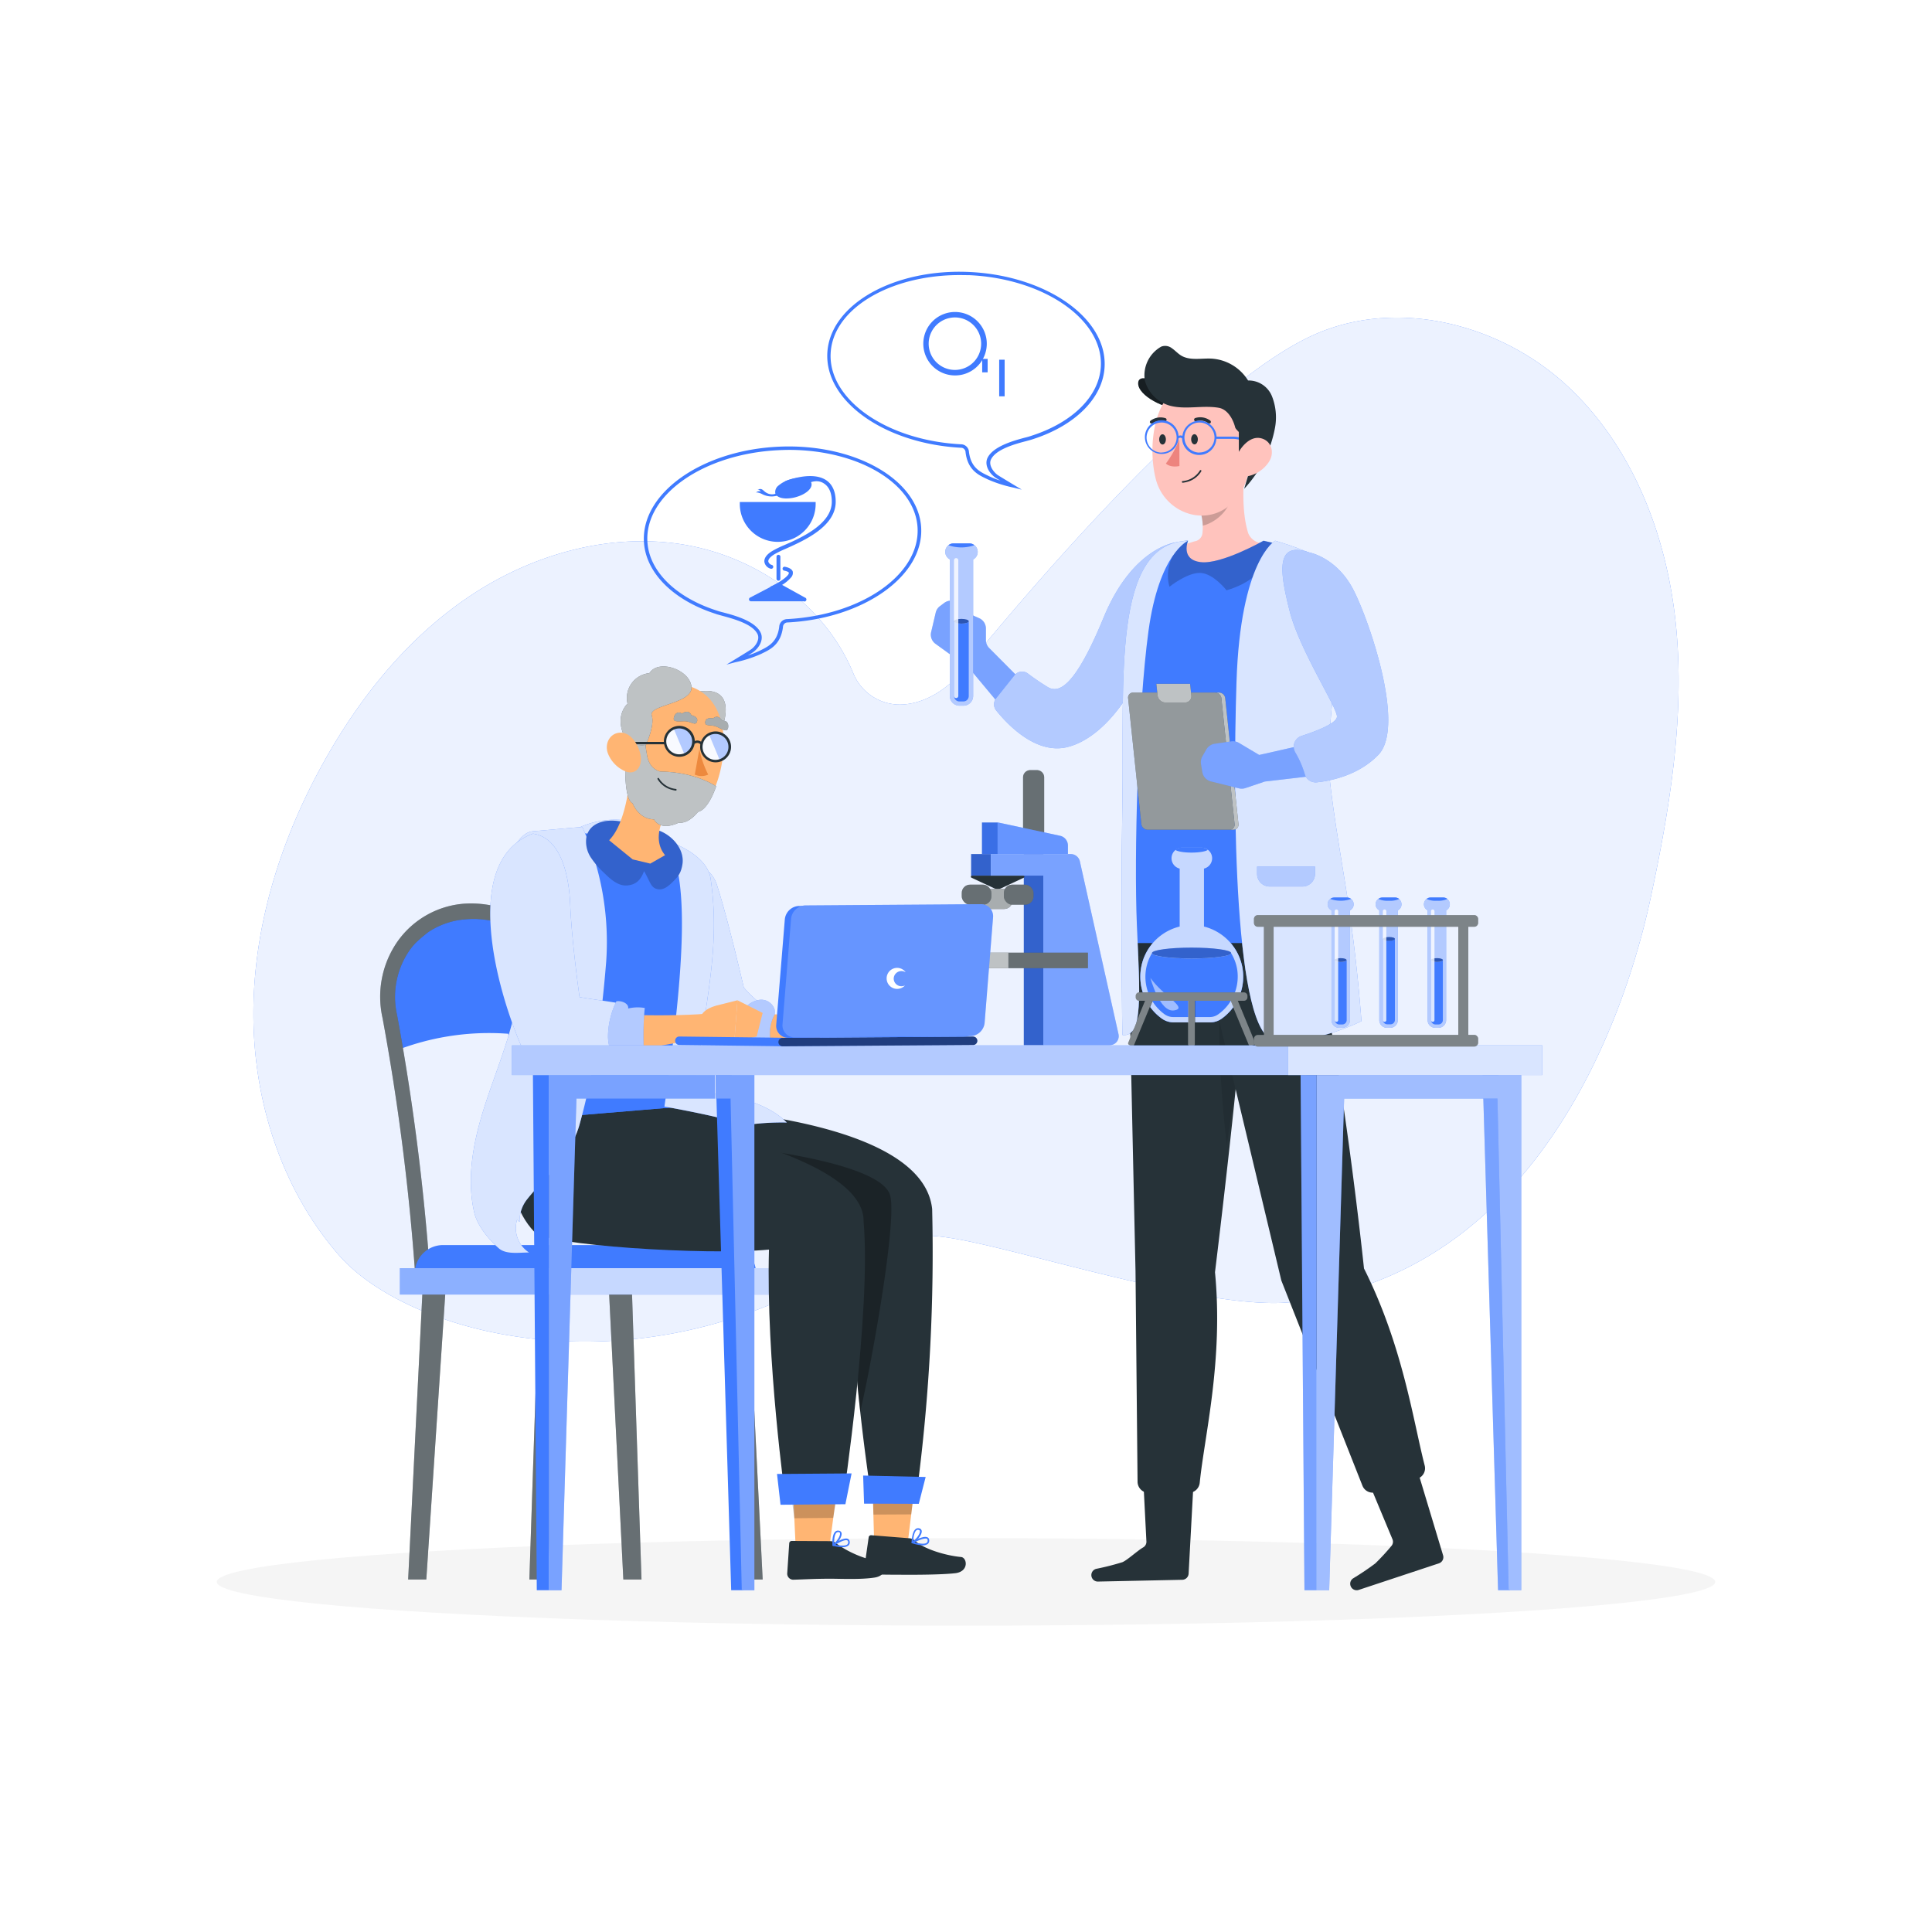 <svg class="animated" id="freepik_stories-medical-research" xmlns="http://www.w3.org/2000/svg" viewBox="0 0 500 500" version="1.1" xmlns:xlink="http://www.w3.org/1999/xlink" xmlns:svgjs="http://svgjs.com/svgjs"><style>svg#freepik_stories-medical-research:not(.animated) .animable {opacity: 0;}svg#freepik_stories-medical-research.animated #freepik--speech-bubbles--inject-11 {animation: 1.5s Infinite  linear floating;animation-delay: 0s;}            @keyframes floating {                0% {                    opacity: 1;                    transform: translateY(0px);                }                50% {                    transform: translateY(-10px);                }                100% {                    opacity: 1;                    transform: translateY(0px);                }            }        </style><g id="freepik--background-simple--inject-11" class="animable" style="transform-origin: 250.003px 214.705px;"><path d="M220.82,174.22c-7.36-17.82-25.17-30.28-44.21-33.33s-38.88,2.6-54.92,13.31-28.51,26.14-37.89,43C72.75,217,65.66,239.34,65.58,262s7.21,45.72,22.12,62.83c19,21.78,82,37.71,138.21-1.82,6.37-4.48,15.55-3.55,23.19-2.07,19.8,3.82,65.51,18.45,85.52,16,63.87-7.72,86.23-74.9,92.56-104.53,4.93-23.05,8.84-46.65,6.6-70.11s-11.23-47-28.66-62.87S361,77,339.6,86.85c-33.28,15.29-87.18,83.13-91,87.37s-9,7.65-14.65,8.08A13,13,0,0,1,220.82,174.22Z" style="fill: rgb(64, 123, 255); transform-origin: 250.003px 214.705px;" id="elfv47egzdveo" class="animable"></path><g id="elpt200x05y4"><path d="M220.82,174.22c-7.36-17.82-25.17-30.28-44.21-33.33s-38.88,2.6-54.92,13.31-28.51,26.14-37.89,43C72.75,217,65.66,239.34,65.58,262s7.21,45.72,22.12,62.83c19,21.78,82,37.71,138.21-1.82,6.37-4.48,15.55-3.55,23.19-2.07,19.8,3.82,65.51,18.45,85.52,16,63.87-7.72,86.23-74.9,92.56-104.53,4.93-23.05,8.84-46.65,6.6-70.11s-11.23-47-28.66-62.87S361,77,339.6,86.85c-33.28,15.29-87.18,83.13-91,87.37s-9,7.65-14.65,8.08A13,13,0,0,1,220.82,174.22Z" style="fill: rgb(255, 255, 255); opacity: 0.9; transform-origin: 250.003px 214.705px;" class="animable"></path></g></g><g id="freepik--Shadow--inject-11" class="animable" style="transform-origin: 250px 409.39px;"><ellipse id="freepik--path--inject-11" cx="250" cy="409.39" rx="193.89" ry="11.32" style="fill: rgb(245, 245, 245); transform-origin: 250px 409.39px;" class="animable"></ellipse></g><g id="freepik--character-2--inject-11" class="animable" style="transform-origin: 307.22px 250.536px;"><path d="M264.1,175.85,256,167.71a2.91,2.91,0,0,1-.85-2.06v-3a2.92,2.92,0,0,0-1.73-2.66l-2.28-1a3.07,3.07,0,0,1-.87-.6l-2.09-2.08a2.9,2.9,0,0,0-3.8-.28l-1.14.85a2.9,2.9,0,0,0-1.08,1.67l-1.19,5.07a2.9,2.9,0,0,0,1.14,3l5,3.62,2.88,1.88a3.26,3.26,0,0,1,.65.58l8.47,10.16Z" style="fill: rgb(64, 123, 255); transform-origin: 252.499px 169.155px;" id="eln196tomsoqm" class="animable"></path><g id="el172ssghe8dl"><path d="M264.1,175.85,256,167.71a2.91,2.91,0,0,1-.85-2.06v-3a2.92,2.92,0,0,0-1.73-2.66l-2.28-1a3.07,3.07,0,0,1-.87-.6l-2.09-2.08a2.9,2.9,0,0,0-3.8-.28l-1.14.85a2.9,2.9,0,0,0-1.08,1.67l-1.19,5.07a2.9,2.9,0,0,0,1.14,3l5,3.62,2.88,1.88a3.26,3.26,0,0,1,.65.58l8.47,10.16Z" style="fill: rgb(255, 255, 255); opacity: 0.3; transform-origin: 252.499px 169.155px;" class="animable"></path></g><path d="M304.47,140.34s-11.25,1-18.87,19.51-11.75,19.5-14.38,18A62.55,62.55,0,0,1,266,174.3a2.5,2.5,0,0,0-3.43.44l-4.78,6a2.48,2.48,0,0,0,0,3.09c2.84,3.56,10.39,11.68,18.68,9.45,11.25-3,19.47-19,20-23.91S304.47,140.34,304.47,140.34Z" style="fill: rgb(64, 123, 255); transform-origin: 280.86px 167.001px;" id="el8fa30xwoxwb" class="animable"></path><g id="elesdhggzyfms"><path d="M304.47,140.34s-11.25,1-18.87,19.51-11.75,19.5-14.38,18A62.55,62.55,0,0,1,266,174.3a2.5,2.5,0,0,0-3.43.44l-4.78,6a2.48,2.48,0,0,0,0,3.09c2.84,3.56,10.39,11.68,18.68,9.45,11.25-3,19.47-19,20-23.91S304.47,140.34,304.47,140.34Z" style="fill: rgb(255, 255, 255); opacity: 0.6; transform-origin: 280.86px 167.001px;" class="animable"></path></g><path d="M301.66,100.08s-7-4.24-7.1-.92,7.31,6.89,10.46,6.46Z" style="fill: rgb(38, 50, 56); transform-origin: 299.789px 101.773px;" id="elzzqvyr2abhs" class="animable"></path><g id="elnt6s85bhoc"><path d="M301.66,100.08s-7-4.24-7.1-.92,7.31,6.89,10.46,6.46Z" style="opacity: 0.4; transform-origin: 299.789px 101.773px;" class="animable"></path></g><path d="M295.94,384.16l.75,14.77a1.68,1.68,0,0,1-.84,1.54c-1.44.81-4.18,3.36-5.4,3.83a66.83,66.83,0,0,1-6.69,1.7,1.67,1.67,0,0,0-1.32,1.59h0a1.68,1.68,0,0,0,1.64,1.72l21.82-.46a1.68,1.68,0,0,0,1.71-1.58l1.21-22.38a1.69,1.69,0,0,0-1.55-1.77l-9.53-.72A1.68,1.68,0,0,0,295.94,384.16Z" style="fill: rgb(38, 50, 56); transform-origin: 295.631px 395.853px;" id="elp9k0paz9s6" class="animable"></path><path d="M291.92,239.6l1.95,89.4.53,54.53a2.9,2.9,0,0,0,2.9,2.82h10.3a2.9,2.9,0,0,0,2.89-2.61c1.23-12.23,6.15-31.63,3.95-54.49,0,0,7.39-60,7.84-78.33l-1.67-16.29Z" style="fill: rgb(38, 50, 56); transform-origin: 307.1px 310.49px;" id="el0lrsg5h1krx" class="animable"></path><path d="M354.68,384.72l5.69,13.64a1.67,1.67,0,0,1-.27,1.73,59.16,59.16,0,0,1-4.16,4.51,68.82,68.82,0,0,1-5.72,3.86,1.65,1.65,0,0,0-.7,1.94h0a1.67,1.67,0,0,0,2.11,1.07l20.76-6.88a1.67,1.67,0,0,0,1.08-2.07L367,381.05a1.67,1.67,0,0,0-2.05-1.14l-9.21,2.55A1.67,1.67,0,0,0,354.68,384.72Z" style="fill: rgb(38, 50, 56); transform-origin: 361.486px 395.701px;" id="eltjeuas6kwb" class="animable"></path><g id="el5ftg7yhl93t"><path d="M315.76,256.85s-1.15,15.08,1.74,39.58c0,0,2.5-18,3.89-27.87Z" style="opacity: 0.1; transform-origin: 318.462px 276.64px;" class="animable"></path></g><path d="M309.83,240.23l21.78,91.17,21,53.13a2.83,2.83,0,0,0,3.57,1.6l10.74-3.48a2.82,2.82,0,0,0,1.79-3.37c-3-11.65-5.66-31-15.71-51,0,0-6-57.84-14.08-88.77Z" style="fill: rgb(38, 50, 56); transform-origin: 339.316px 312.902px;" id="elxnq6u6i1sw" class="animable"></path><path d="M331.88,140.94s-.35-.13-1.07-.32V146h-26v-5.26l-1.06.16-3.25,2.41s-6.89,15-8.55,52.25v48.5h53Z" style="fill: rgb(64, 123, 255); transform-origin: 318.45px 192.34px;" id="elbn8m4v7tdjb" class="animable"></path><path d="M323.07,138.08c-1.77-5.46-1.39-13.29-.8-18.2l-11.84,11.71a14.47,14.47,0,0,1,.75,6.51,2.37,2.37,0,0,1-2.06,2l-5,1.58-.6,3.9,3.05.78,4.4.6,9.54-.6L331,141.44a19.87,19.87,0,0,0-4.92-.92A4.27,4.27,0,0,1,323.07,138.08Z" style="fill: rgb(255, 195, 189); transform-origin: 317.26px 133.42px;" id="el7xrb7f86ic5" class="animable"></path><g id="elia4is6a95r"><path d="M317.45,125.56l-6.82,6.68a16.18,16.18,0,0,1,.65,3.8c2.78-.64,6.19-3.26,7.07-6.41C318.92,127.69,318.19,125.73,317.45,125.56Z" style="opacity: 0.2; isolation: isolate; transform-origin: 314.592px 130.8px;" class="animable"></path></g><path d="M324.05,111c-.5,9-.36,14.28-4.88,18.9-6.79,7-17.92,2.88-20.09-6.06-2-8.11-.78-21.42,8-25a12.26,12.26,0,0,1,17,12.19Z" style="fill: rgb(255, 195, 189); transform-origin: 311.181px 115.653px;" id="elg4u4s6k0th" class="animable"></path><path d="M310,113.68c0,.74-.38,1.33-.86,1.33s-.87-.59-.87-1.32.38-1.32.86-1.32S310,113,310,113.68Z" style="fill: rgb(38, 50, 56); transform-origin: 309.135px 113.69px;" id="elwyhwcviakms" class="animable"></path><path d="M301.73,113.72c0,.72-.38,1.32-.86,1.32s-.87-.59-.87-1.32.38-1.33.86-1.33S301.73,113,301.73,113.72Z" style="fill: rgb(38, 50, 56); transform-origin: 300.865px 113.715px;" id="el2l9xnhgjrm7" class="animable"></path><path d="M313.11,109.55a.52.52,0,0,0,.19-.11.45.45,0,0,0-.1-.6,4.29,4.29,0,0,0-3.87-.65.43.43,0,1,0,.31.8h0a3.42,3.42,0,0,1,3.06.55A.43.43,0,0,0,313.11,109.55Z" style="fill: rgb(38, 50, 56); transform-origin: 311.2px 108.792px;" id="elyxe4rlpn9xj" class="animable"></path><path d="M297.93,109.58a.39.39,0,0,0,.4,0,3.42,3.42,0,0,1,3-.55.42.42,0,0,0,.55-.25.42.42,0,0,0-.24-.55,4.28,4.28,0,0,0-3.88.65.42.42,0,0,0-.1.58h0A.41.41,0,0,0,297.93,109.58Z" style="fill: rgb(38, 50, 56); transform-origin: 299.748px 108.83px;" id="el3rqz7t5lbok" class="animable"></path><path d="M323.93,115a6.94,6.94,0,0,0-4.94-2h-4.14a4.44,4.44,0,0,0-8.84-.2,1.28,1.28,0,0,0-1,0,4.36,4.36,0,1,0,0,.65.71.71,0,0,1,.91,0,4.44,4.44,0,0,0,8.87.12H319a6.37,6.37,0,0,1,4.53,1.88l1.34,1.34.4-.41Zm-23.3,2.13a3.89,3.89,0,1,1,3.88-3.89A3.89,3.89,0,0,1,300.63,117.1Zm9.79,0a3.89,3.89,0,1,1,3.89-3.89A3.89,3.89,0,0,1,310.42,117.1Z" style="fill: rgb(64, 123, 255); transform-origin: 310.786px 113.257px;" id="el86onpvfxjce" class="animable"></path><path d="M323,98.47a12,12,0,0,0-9.43-5.66c-2.69-.14-5.62.59-7.92-.81-.84-.52-1.51-1.28-2.32-1.84a2.83,2.83,0,0,0-2.79-.46,8.51,8.51,0,0,0-4.26,8.76A9.28,9.28,0,0,0,302.8,105c4.07,1.08,8.48-.19,12.63.54,2.23.39,3.67,2.86,4.23,5.06.1.38.69.91.95,1.21,0,1.9,0,4.24,0,6.14a4.82,4.82,0,0,1,4.74-2.79L322,126.49a31.68,31.68,0,0,0,8-15.95,14.87,14.87,0,0,0-.77-7.87A6.51,6.51,0,0,0,323,98.47Z" style="fill: rgb(38, 50, 56); transform-origin: 313.197px 108.004px;" id="elcu1zamzh7bp" class="animable"></path><path d="M328.48,119.4a8.6,8.6,0,0,1-5.32,3.79c-2.93.65-4.24-2-3.29-4.69.85-2.4,3.4-5.66,6.27-5.12S329.93,117,328.48,119.4Z" style="fill: rgb(255, 195, 189); transform-origin: 324.361px 118.305px;" id="el1m5avmdzh25" class="animable"></path><path d="M305.21,113.69a26.35,26.35,0,0,1-3.48,6.27c1.33,1.2,3.51.64,3.51.64Z" style="fill: rgb(237, 132, 126); transform-origin: 303.485px 117.21px;" id="el7myjso6mk67" class="animable"></path><g id="eluicb99fv2s"><polygon points="292.54 244.1 293 247.34 331.21 249.35 331.21 244.1 292.54 244.1" style="opacity: 0.1; transform-origin: 311.875px 246.725px;" class="animable"></polygon></g><path d="M307.47,139.94s-2.06,4.91,3.29,5.54S327,139.94,327,139.94l2.31.53s-.06,8.88-11.89,12.3c0,0-3.42-4.42-6.83-4.5s-7.92,3.58-7.92,3.58S300.46,146,306.21,140Z" style="fill: rgb(64, 123, 255); transform-origin: 315.781px 146.355px;" id="elzg2xwdqfppq" class="animable"></path><g id="elf3rghu99a9g"><g style="opacity: 0.2; transform-origin: 315.781px 146.355px;" class="animable"><path d="M307.47,139.94s-2.06,4.91,3.29,5.54S327,139.94,327,139.94l2.31.53s-.06,8.88-11.89,12.3c0,0-3.42-4.42-6.83-4.5s-7.92,3.58-7.92,3.58S300.46,146,306.21,140Z" id="el8vltwqfv1l7" class="animable" style="transform-origin: 315.781px 146.355px;"></path></g></g><path d="M307.47,139.94s-7.5,3.16-10.25,23.41-3.75,58.25-3,76,1.75,29.25-3.75,28.5c0,0-.5-28.5,0-60.25S287.72,140.52,307.47,139.94Z" style="fill: rgb(64, 123, 255); transform-origin: 298.859px 203.912px;" id="elpt3xhe9g9cd" class="animable"></path><g id="elef5a8k0p9rg"><path d="M307.47,139.94s-7.5,3.16-10.25,23.41-3.75,58.25-3,76,1.75,29.25-3.75,28.5c0,0-.5-28.5,0-60.25S287.72,140.52,307.47,139.94Z" style="fill: rgb(255, 255, 255); opacity: 0.8; transform-origin: 298.859px 203.912px;" class="animable"></path></g><path d="M330,139.94s-9,5-10,36.66-.66,91.67,10,92.67,22.34-5,22.34-5-.76-11.48-2.75-26c-1.67-12.15-4.49-26.43-5.59-38-1.27-13.32,6-50,1.34-53.67S330,139.94,330,139.94Z" style="fill: rgb(64, 123, 255); transform-origin: 335.985px 204.661px;" id="elhjfsxeomi34" class="animable"></path><g id="elg8aorkary7i"><path d="M330,139.94s-9,5-10,36.66-.66,91.67,10,92.67,22.34-5,22.34-5-.76-11.48-2.75-26c-1.67-12.15-4.49-26.43-5.59-38-1.27-13.32,6-50,1.34-53.67S330,139.94,330,139.94Z" style="fill: rgb(255, 255, 255); opacity: 0.8; transform-origin: 335.985px 204.661px;" class="animable"></path></g><g id="elgylktnhuhds"><path d="M325.33,224.27h15a0,0,0,0,1,0,0v1.89a3.27,3.27,0,0,1-3.27,3.27H328.6a3.27,3.27,0,0,1-3.27-3.27v-1.89A0,0,0,0,1,325.33,224.27Z" style="fill: rgb(64, 123, 255); transform-origin: 332.83px 226.85px; transform: rotate(-8.18deg);" class="animable"></path></g><g id="eljapb63j189"><path d="M325.33,224.27h15a0,0,0,0,1,0,0v1.89a3.27,3.27,0,0,1-3.27,3.27H328.6a3.27,3.27,0,0,1-3.27-3.27v-1.89A0,0,0,0,1,325.33,224.27Z" style="fill: rgb(255, 255, 255); opacity: 0.6; transform-origin: 332.83px 226.85px; transform: rotate(-8.18deg);" class="animable"></path></g><path d="M318.2,214.73H297a1.67,1.67,0,0,1-1.62-1.47l-3.43-32.57a1.3,1.3,0,0,1,1.32-1.46h21.23a1.66,1.66,0,0,1,1.62,1.46l3.42,32.57A1.29,1.29,0,0,1,318.2,214.73Z" style="fill: rgb(38, 50, 56); transform-origin: 305.746px 196.981px;" id="elydojk4o4qtg" class="animable"></path><g id="eliipajcakhfa"><path d="M318.2,214.73H297a1.67,1.67,0,0,1-1.62-1.47l-3.43-32.57a1.3,1.3,0,0,1,1.32-1.46h21.23a1.66,1.66,0,0,1,1.62,1.46l3.42,32.57A1.29,1.29,0,0,1,318.2,214.73Z" style="fill: rgb(255, 255, 255); opacity: 0.5; transform-origin: 305.746px 196.981px;" class="animable"></path></g><path d="M306.67,181.81h-5.09a2.08,2.08,0,0,1-2-1.83l-.32-3H308l.32,3A1.62,1.62,0,0,1,306.67,181.81Z" style="fill: rgb(38, 50, 56); transform-origin: 303.797px 179.395px;" id="elb4f0y1unbsv" class="animable"></path><g id="el2gzguf6zavg"><path d="M306.67,181.81h-5.09a2.08,2.08,0,0,1-2-1.83l-.32-3H308l.32,3A1.62,1.62,0,0,1,306.67,181.81Z" style="fill: rgb(255, 255, 255); opacity: 0.7; transform-origin: 303.797px 179.395px;" class="animable"></path></g><path d="M315.47,179.23h-1a1.66,1.66,0,0,1,1.62,1.46l3.42,32.57a1.29,1.29,0,0,1-1.31,1.47h1a1.29,1.29,0,0,0,1.31-1.47l-3.42-32.57A1.66,1.66,0,0,0,315.47,179.23Z" style="fill: rgb(38, 50, 56); transform-origin: 317.496px 196.98px;" id="elygtthkgmd6p" class="animable"></path><g id="elphny8oseixq"><path d="M315.47,179.23h-1a1.66,1.66,0,0,1,1.62,1.46l3.42,32.57a1.29,1.29,0,0,1-1.31,1.47h1a1.29,1.29,0,0,0,1.31-1.47l-3.42-32.57A1.66,1.66,0,0,0,315.47,179.23Z" style="fill: rgb(255, 255, 255); opacity: 0.7; transform-origin: 317.496px 196.98px;" class="animable"></path></g><path d="M337.71,192.71l-11.83,2.67-5.24-3.12a3.07,3.07,0,0,0-2-.39l-4.26.62a3,3,0,0,0-2.23,1.56l-1,1.74a3,3,0,0,0-.32,2l.33,2a3,3,0,0,0,2.27,2.45l7.19,1.78a3,3,0,0,0,1.71-.07l5-1.69,14.33-1.67Z" style="fill: rgb(64, 123, 255); transform-origin: 326.219px 197.975px;" id="el42cs04o73yr" class="animable"></path><g id="elsotvso93qa"><path d="M337.71,192.71l-11.83,2.67-5.24-3.12a3.07,3.07,0,0,0-2-.39l-4.26.62a3,3,0,0,0-2.23,1.56l-1,1.74a3,3,0,0,0-.32,2l.33,2a3,3,0,0,0,2.27,2.45l7.19,1.78a3,3,0,0,0,1.71-.07l5-1.69,14.33-1.67Z" style="fill: rgb(255, 255, 255); opacity: 0.3; transform-origin: 326.219px 197.975px;" class="animable"></path></g><path d="M337.69,200.38a2.92,2.92,0,0,0,3.12,2.08c3.75-.39,10.82-1.84,15.91-7.11,7.25-7.5-2.81-36.1-6.75-43.25-4.4-8-11.22-9.15-11.22-9.15-8.78-3-7.53,5.15-5,15.15s12,24.5,12.25,27.25c.16,1.77-5.25,3.84-9.14,5.1a2.93,2.93,0,0,0-1.63,4.28A24.87,24.87,0,0,1,337.69,200.38Z" style="fill: rgb(64, 123, 255); transform-origin: 345.582px 172.399px;" id="elar0l19bmdu7" class="animable"></path><g id="el89mu087xcvx"><path d="M337.69,200.38a2.92,2.92,0,0,0,3.12,2.08c3.75-.39,10.82-1.84,15.91-7.11,7.25-7.5-2.81-36.1-6.75-43.25-4.4-8-11.22-9.15-11.22-9.15-8.78-3-7.53,5.15-5,15.15s12,24.5,12.25,27.25c.16,1.77-5.25,3.84-9.14,5.1a2.93,2.93,0,0,0-1.63,4.28A24.87,24.87,0,0,1,337.69,200.38Z" style="fill: rgb(255, 255, 255); opacity: 0.6; transform-origin: 345.582px 172.399px;" class="animable"></path></g><path d="M250.82,140.62h-4a2.2,2.2,0,0,0-2.19,2.2v0a2.19,2.19,0,0,0,1.18,1.94v35.35a2.52,2.52,0,0,0,2.52,2.52h1a2.52,2.52,0,0,0,2.52-2.52V144.79a2.19,2.19,0,0,0,1.18-1.94v0A2.2,2.2,0,0,0,250.82,140.62Z" style="fill: rgb(64, 123, 255); transform-origin: 248.83px 161.625px;" id="el4o7qjwkkzav" class="animable"></path><g id="elmtut2p52wq"><path d="M250.82,140.62h-4a2.2,2.2,0,0,0-2.19,2.2v0a2.19,2.19,0,0,0,1.18,1.94v35.35a2.52,2.52,0,0,0,2.52,2.52h1a2.52,2.52,0,0,0,2.52-2.52V144.79a2.19,2.19,0,0,0,1.18-1.94v0A2.2,2.2,0,0,0,250.82,140.62Z" style="fill: rgb(255, 255, 255); opacity: 0.6; transform-origin: 248.83px 161.625px;" class="animable"></path></g><path d="M245.45,141.1a10.19,10.19,0,0,0,6.72,0,2.2,2.2,0,0,0-1.35-.48h-4A2.2,2.2,0,0,0,245.45,141.1Z" style="fill: rgb(64, 123, 255); transform-origin: 248.81px 141.145px;" id="elrf259ijcizr" class="animable"></path><path d="M248.81,161.39c-1,0-1.88-.27-1.9-.6v19.35a1.4,1.4,0,0,0,1.4,1.4h1a1.4,1.4,0,0,0,1.4-1.4V160.79C250.69,161.12,249.85,161.39,248.81,161.39Z" style="fill: rgb(64, 123, 255); transform-origin: 248.81px 171.165px;" id="el3bu8v7bncta" class="animable"></path><path d="M250.71,160.78c0,.34-.85.61-1.9.61s-1.9-.27-1.9-.61.85-.61,1.9-.61S250.71,160.44,250.71,160.78Z" style="fill: rgb(64, 123, 255); transform-origin: 248.81px 160.78px;" id="el4nho0lsdlq9" class="animable"></path><g id="el1gvsy5k4v11"><path d="M250.71,160.78c0,.34-.85.61-1.9.61s-1.9-.27-1.9-.61.85-.61,1.9-.61S250.71,160.44,250.71,160.78Z" style="opacity: 0.3; transform-origin: 248.81px 160.78px;" class="animable"></path></g><g id="elyhodyvgogh"><g style="opacity: 0.8; transform-origin: 247.45px 162.55px;" class="animable"><path d="M246.89,145v35.1a.56.56,0,0,0,1.12,0V145a.56.56,0,0,0-1.12,0Z" style="fill: rgb(255, 255, 255); transform-origin: 247.45px 162.55px;" id="el5xk34os1ix7" class="animable"></path></g></g><path d="M307,124.77a6.09,6.09,0,0,0,3.9-2.81.23.23,0,0,0-.09-.29.21.21,0,0,0-.28.09,5.84,5.84,0,0,1-4.39,2.74.22.22,0,1,0,0,.43h0A7.43,7.43,0,0,0,307,124.77Z" style="fill: rgb(38, 50, 56); transform-origin: 308.397px 123.291px;" id="ellzuo9huvmx" class="animable"></path></g><g id="freepik--character-1--inject-11" class="animable" style="transform-origin: 174.162px 290.655px;"><path d="M121.24,235c-.66-.08-19.78,1.8-21,22.3l3.27,14.19h0a66.34,66.34,0,0,1,47.8.65l.22.09L150.17,256S145.3,237.79,121.24,235Z" style="fill: rgb(64, 123, 255); transform-origin: 125.885px 253.614px;" id="el8x1ok1269ko" class="animable"></path><path d="M161.39,333.93l-3.84.33a660.41,660.41,0,0,0-8.25-72.75,29.92,29.92,0,0,0-12.7-19.26,19.75,19.75,0,0,0-4.5-2.43,24.81,24.81,0,0,0-9.29-2h0v0h0a28.05,28.05,0,0,0-3.88.27,20.1,20.1,0,0,0-8.11,3.15,39.15,39.15,0,0,0-3.28,2.81,17.69,17.69,0,0,0-1.5,1.82,21.19,21.19,0,0,0-3.28,16.81,602.77,602.77,0,0,1,8.51,66.56l-3.84.26A599,599,0,0,0,99,263.45a25,25,0,0,1,3.93-19.87,23.24,23.24,0,0,1,17.23-9.71c15-1,30.61,11.19,32.92,26.83A666.75,666.75,0,0,1,161.39,333.93Z" style="fill: rgb(38, 50, 56); transform-origin: 129.889px 284.036px;" id="el3tmy4ro9ja8" class="animable"></path><g id="elukofovtty4"><path d="M161.39,333.93l-3.84.33a660.41,660.41,0,0,0-8.25-72.75,29.92,29.92,0,0,0-12.7-19.26,19.75,19.75,0,0,0-4.5-2.43,24.81,24.81,0,0,0-9.29-2v0h0a28.05,28.05,0,0,0-3.88.27,20.1,20.1,0,0,0-8.11,3.15,39.15,39.15,0,0,0-3.28,2.81,17.69,17.69,0,0,0-1.5,1.82,21.19,21.19,0,0,0-3.28,16.81,602.77,602.77,0,0,1,8.51,66.56l-3.84.26A599,599,0,0,0,99,263.45a25,25,0,0,1,3.93-19.87,23.24,23.24,0,0,1,17.23-9.71c15-1,30.61,11.19,32.92,26.83A666.75,666.75,0,0,1,161.39,333.93Z" style="fill: rgb(255, 255, 255); opacity: 0.3; transform-origin: 129.889px 284.036px;" class="animable"></path></g><path d="M114.67,322.22h73.67a7.33,7.33,0,0,1,7.33,7.33v2.05a0,0,0,0,1,0,0H107.34a0,0,0,0,1,0,0v-2.05A7.33,7.33,0,0,1,114.67,322.22Z" style="fill: rgb(64, 123, 255); transform-origin: 151.505px 326.91px;" id="eltpb923ahdun" class="animable"></path><polygon points="110.33 408.77 105.63 408.77 109.47 331.61 115.45 331.61 110.33 408.77" style="fill: rgb(38, 50, 56); transform-origin: 110.54px 370.19px;" id="elavc7abq6qxs" class="animable"></polygon><g id="el0orobqgg38ep"><polygon points="110.33 408.77 105.63 408.77 109.47 331.61 115.45 331.61 110.33 408.77" style="fill: rgb(255, 255, 255); opacity: 0.3; transform-origin: 110.54px 370.19px;" class="animable"></polygon></g><polygon points="141.69 408.77 137 408.77 139.56 331.61 145.53 331.61 141.69 408.77" style="fill: rgb(38, 50, 56); transform-origin: 141.265px 370.19px;" id="elaytfbhmczx8" class="animable"></polygon><g id="elc4c489zzjl"><polygon points="141.69 408.77 137 408.77 139.56 331.61 145.53 331.61 141.69 408.77" style="fill: rgb(255, 255, 255); opacity: 0.3; transform-origin: 141.265px 370.19px;" class="animable"></polygon></g><polygon points="166.02 408.77 161.32 408.77 157.48 331.61 163.46 331.61 166.02 408.77" style="fill: rgb(38, 50, 56); transform-origin: 161.75px 370.19px;" id="el74vmiok9cfs" class="animable"></polygon><g id="el95hrgj6jivf"><polygon points="166.02 408.77 161.32 408.77 157.48 331.61 163.46 331.61 166.02 408.77" style="fill: rgb(255, 255, 255); opacity: 0.3; transform-origin: 161.75px 370.19px;" class="animable"></polygon></g><polygon points="197.38 408.77 192.69 408.77 187.57 331.61 193.54 331.61 197.38 408.77" style="fill: rgb(38, 50, 56); transform-origin: 192.475px 370.19px;" id="elgl2v68fss3c" class="animable"></polygon><g id="elxg4bnzhunt"><polygon points="197.38 408.77 192.69 408.77 187.57 331.61 193.54 331.61 197.38 408.77" style="fill: rgb(255, 255, 255); opacity: 0.3; transform-origin: 192.475px 370.19px;" class="animable"></polygon></g><rect x="147.03" y="328.2" width="52.49" height="6.83" style="fill: rgb(64, 123, 255); transform-origin: 173.275px 331.615px;" id="elfwswgpn5yq4" class="animable"></rect><g id="elrvo963ersc"><rect x="147.03" y="328.2" width="52.49" height="6.83" style="fill: rgb(255, 255, 255); opacity: 0.7; transform-origin: 173.275px 331.615px;" class="animable"></rect></g><rect x="103.48" y="328.2" width="43.55" height="6.83" style="fill: rgb(64, 123, 255); transform-origin: 125.255px 331.615px;" id="elw0gous3mtpb" class="animable"></rect><g id="elcnn6xeqb9t"><rect x="103.48" y="328.2" width="43.55" height="6.83" style="fill: rgb(255, 255, 255); opacity: 0.4; transform-origin: 125.255px 331.615px;" class="animable"></rect></g><g id="freepik--Character--inject-2--inject-11" class="animable" style="transform-origin: 185.896px 290.655px;"><polygon points="226.3 401.75 234.74 400.81 237.19 380.73 225.76 382.12 226.3 401.75" style="fill: rgb(255, 181, 115); transform-origin: 231.475px 391.24px;" id="el0n3mwy4v8duf" class="animable"></polygon><path d="M235.43,398.11l-9.89-.79a.64.64,0,0,0-.73.51v.06l-1.12,7.78a1.58,1.58,0,0,0,1.43,1.69c3.44.21,4.89.15,9.25.19,2.69,0,9.1,0,12.79-.4s3.15-4.06,1.55-4.2c-3.79-.34-9.51-2-11.84-4.15A2.53,2.53,0,0,0,235.43,398.11Z" style="fill: rgb(38, 50, 56); transform-origin: 236.811px 402.431px;" id="elxttt9pxibil" class="animable"></path><g id="elas5xjaccrp"><polygon points="225.76 382.14 237.19 380.73 235.82 391.92 226.05 391.97 225.76 382.14" style="opacity: 0.2; isolation: isolate; transform-origin: 231.475px 386.35px;" class="animable"></polygon></g><path d="M171.54,286.38s67,1.32,69.7,26.5a471.63,471.63,0,0,1-3.59,70.42l-12.52,1.57s-6.68-43.81-4.21-65c-18.25-3.29-69,2.16-75.83-12.08-5.61-11.62-3.94-18.5-3.94-18.5Z" style="fill: rgb(38, 50, 56); transform-origin: 191.146px 335.625px;" id="elyts0jipagj" class="animable"></path><path d="M240.12,399.56a1.12,1.12,0,0,0,.34-1.08.77.77,0,0,0-.43-.62c-1.06-.53-3.67,1-4,1.16a.2.2,0,0,0,0,.37,10.23,10.23,0,0,0,2.32.51A2.42,2.42,0,0,0,240.12,399.56Zm-.26-1.34a.35.35,0,0,1,.19.32.72.72,0,0,1-.2.71c-.45.38-1.61.34-3.16-.1C237.76,398.58,239.29,398,239.86,398.22Z" style="fill: rgb(64, 123, 255); transform-origin: 238.197px 398.847px;" id="elmt7z80k2c5s" class="animable"></path><path d="M236.29,399.36c.91-.46,2.38-2.17,2.25-3.16a.79.79,0,0,0-.69-.67,1,1,0,0,0-.93.23c-.95.79-1,3.33-1,3.44a.22.22,0,0,0,.1.18l.09,0Zm1.42-3.44c.3.06.35.21.37.33.09.64-.9,2-1.72,2.55,0-.84.23-2.28.8-2.75a.6.6,0,0,1,.46-.14S237.7,396,237.71,395.92Z" style="fill: rgb(64, 123, 255); transform-origin: 237.234px 397.439px;" id="el3re3rn518ie" class="animable"></path><g id="elz4fmid57ak"><path d="M222.63,365.34c2.71-11.32,9.63-49.3,7.73-56-2.42-8.61-37.66-12.3-37.66-12.3s12.27,5.37,20.93,22.11a72.83,72.83,0,0,1,7,21.27A101.69,101.69,0,0,1,222,359.31Z" style="opacity: 0.3; isolation: isolate; transform-origin: 211.693px 331.19px;" class="animable"></path></g><polygon points="205.95 401.14 214.51 401.39 217.17 381.33 205.01 380.83 205.95 401.14" style="fill: rgb(255, 181, 115); transform-origin: 211.09px 391.11px;" id="elkyk6nlan5vj" class="animable"></polygon><path d="M214.83,398.85l-9.91-.05a.64.64,0,0,0-.67.6l-.52,7.84a1.57,1.57,0,0,0,1.54,1.59c3.45-.1,5.11-.24,9.47-.26,2.68,0,8,.27,11.62-.3s3-4.17,1.41-4.26c-3.79-.21-8.94-2.69-11.43-4.66A2.49,2.49,0,0,0,214.83,398.85Z" style="fill: rgb(38, 50, 56); transform-origin: 216.38px 403.815px;" id="elo29w7q7kn0h" class="animable"></path><path d="M219.61,399.94a1.13,1.13,0,0,0,.26-1.11.82.82,0,0,0-.48-.59c-1.07-.45-3.58,1.28-3.86,1.47a.2.2,0,0,0-.08.13.2.2,0,0,0,.15.24,11,11,0,0,0,2.35.32A2.3,2.3,0,0,0,219.61,399.94Zm-.36-1.3a.35.35,0,0,1,.23.28.77.77,0,0,1-.16.74c-.38.4-1.57.44-3.15.13C217.2,399.13,218.67,398.4,219.25,398.64Z" style="fill: rgb(64, 123, 255); transform-origin: 217.682px 399.29px;" id="elffae5a3d0xt" class="animable"></path><path d="M215.8,400.08c.88-.52,2.21-2.4,2-3.31a.8.8,0,0,0-.75-.63,1,1,0,0,0-.91.28c-.9.86-.71,3.4-.7,3.51a.18.18,0,0,0,.1.16.14.14,0,0,0,.09,0A.29.29,0,0,0,215.8,400.08ZM217,396.5c.3,0,.38.19.39.31.13.63-.75,2-1.53,2.66,0-.82.06-2.27.6-2.78a.59.59,0,0,1,.44-.18Z" style="fill: rgb(64, 123, 255); transform-origin: 216.619px 398.109px;" id="eljsr2b2ruz2" class="animable"></path><g id="el8j7cmekm3v8"><polygon points="203.91 380.48 217.89 379.13 215.64 392.82 205.57 392.92 203.91 380.48" style="opacity: 0.2; isolation: isolate; transform-origin: 210.9px 386.025px;" class="animable"></polygon></g><path d="M158.36,287.47S224,297,223.5,316.17c2,23.23-5.28,71.73-5.28,71.73l-14.94.18s-5.07-36.25-4.27-64.69c-16.33,1.59-58.42-1.17-60.7-4.56-9.68-10-5.5-28.83-5.5-28.83Z" style="fill: rgb(38, 50, 56); transform-origin: 177.88px 337.775px;" id="el72ybkobnt4x" class="animable"></path><polygon points="202 389.43 218.79 389.29 220.39 381.32 201.09 381.46 202 389.43" style="fill: rgb(64, 123, 255); transform-origin: 210.74px 385.375px;" id="elhzvib0i69rr" class="animable"></polygon><path d="M167,230.47c.27,1.53.52,2.85.83,4.25s.62,2.72,1,4.13c.7,2.71,1.52,5.4,2.43,8.16a66.28,66.28,0,0,0,7.67,16.12,30,30,0,0,0,3.25,3.94,19.47,19.47,0,0,0,4.54,3.47A21,21,0,0,0,197.14,273a29.63,29.63,0,0,0,9.35-1.83,39.84,39.84,0,0,0,4.14-1.8,17.14,17.14,0,0,0,2-1.11c.64-.43,1.23-.78,2-1.27l-3-5.9-1.73.39-1.82.36c-1.22.22-2.43.41-3.65.52a25.39,25.39,0,0,1-6.69-.11,10,10,0,0,1-6.6-3.61,21.75,21.75,0,0,1-1.71-2.47,42.72,42.72,0,0,1-3-6.29c-.92-2.25-1.71-4.63-2.46-7.06s-1.4-4.89-2.06-7.37l-.91-3.75c-.29-1.23-.6-2.55-.82-3.62Z" style="fill: rgb(255, 181, 115); transform-origin: 190.815px 250.544px;" id="el52n6nph5rgv" class="animable"></path><g id="elou7ra829wts"><path d="M174,235.11c-1.58-1.17-5.16,5.13-7,12.65,1,2.68,2.06,5.25,3.13,7.66l12.05-3.74C180.49,244.51,177.55,237.74,174,235.11Z" style="opacity: 0.2; isolation: isolate; transform-origin: 174.59px 245.195px;" class="animable"></path></g><path d="M212.65,258.18l4.42-2.19,1.15,9.71s-7.38,4.08-9.32.41l.31-2.49A8,8,0,0,1,212.65,258.18Z" style="fill: rgb(255, 181, 115); transform-origin: 213.56px 261.816px;" id="elevnbrps6mwh" class="animable"></path><polygon points="222.51 255.72 226.01 263.62 218.18 265.7 217.03 255.99 222.51 255.72" style="fill: rgb(255, 181, 115); transform-origin: 221.52px 260.71px;" id="elo3r0i5s1k4k" class="animable"></polygon><path d="M181.64,224.9a57.35,57.35,0,0,1-4.56,23.52c1.74,3.38,1.71,7.18,2.77,10.83s2.32,7.31,4.66,10.3,5.94,5.22,9.73,5a22.93,22.93,0,0,1-.34-7.48,8.81,8.81,0,0,1,3.8-6.73,28.54,28.54,0,0,1-5.21-4.79s-4.11-17.88-7-26.68C184.84,227,183.59,225.13,181.64,224.9Z" style="fill: rgb(64, 123, 255); transform-origin: 187.39px 249.732px;" id="elej3bqy9s2n" class="animable"></path><g id="el7ngf8k2wqgq"><path d="M181.64,224.9a57.35,57.35,0,0,1-4.56,23.52c1.74,3.38,1.71,7.18,2.77,10.83s2.32,7.31,4.66,10.3,5.94,5.22,9.73,5a22.93,22.93,0,0,1-.34-7.48,8.81,8.81,0,0,1,3.8-6.73,28.54,28.54,0,0,1-5.21-4.79s-4.11-17.88-7-26.68C184.84,227,183.59,225.13,181.64,224.9Z" style="fill: rgb(255, 255, 255); opacity: 0.8; transform-origin: 187.39px 249.732px;" class="animable"></path></g><path d="M166.32,216.67l-10.06-1.8-12.65.64a8.77,8.77,0,0,0-8.13,6.86c-1.68,7.58-2.84,18.36-3.58,27.66-.83,10.44-.25,26,.91,40l42.29-3.52c1.78-36.72,5-48,5.68-57.72a8.73,8.73,0,0,0-5.75-8.88Z" style="fill: rgb(64, 123, 255); transform-origin: 156.157px 252.45px;" id="eltfo2ujisnb" class="animable"></path><path d="M166.32,216.67l-10.06-1.8-12.65.64a8.77,8.77,0,0,0-8.13,6.86c-1.68,7.58-2.84,18.36-3.58,27.66-.83,10.44-.25,26,.91,40l42.29-3.52c1.78-36.72,5-48,5.68-57.72a8.73,8.73,0,0,0-5.75-8.88Z" style="fill: rgb(64, 123, 255); transform-origin: 156.157px 252.45px;" id="elrdkgnuuvsc" class="animable"></path><g id="eltka8ugy45uj"><path d="M139.71,219.06c8.45-1.16,7.32,17.89,3,31.7-1.26,4-6,2.13-7.55,1C130,248.13,129.05,224.76,139.71,219.06Z" style="opacity: 0.3; isolation: isolate; transform-origin: 138.725px 236.103px;" class="animable"></path></g><path d="M172.28,217.46c6.08,8.17,5.21,31-.33,68.92,0,0,17,3,20.54,4.87a64.14,64.14,0,0,1,11.14-.74c-5.57-5.65-16-7.66-24-7.87,2.92-23.77,6.88-37.19,4.29-55.17C183.23,222.41,177.13,219.09,172.28,217.46Z" style="fill: rgb(64, 123, 255); transform-origin: 187.79px 254.355px;" id="el7mk9ytcsrce" class="animable"></path><path d="M147.59,215.4a22.1,22.1,0,0,1,27.87,3.92C166.33,217.68,156.86,215.9,147.59,215.4Z" style="fill: rgb(64, 123, 255); transform-origin: 161.525px 215.727px;" id="el3eb2z7bva6i" class="animable"></path><g id="el4rjmkc625cl"><path d="M147.59,215.4a22.1,22.1,0,0,1,27.87,3.92C166.33,217.68,156.86,215.9,147.59,215.4Z" style="fill: rgb(255, 255, 255); opacity: 0.8; transform-origin: 161.525px 215.727px;" class="animable"></path></g><g id="elawekh9zkbig"><g style="opacity: 0.8; transform-origin: 187.79px 254.355px;" class="animable"><path d="M172.28,217.46c6.08,8.17,5.21,31-.33,68.92,0,0,17,3,20.54,4.87a64.14,64.14,0,0,1,11.14-.74c-5.57-5.65-16-7.66-24-7.87,2.92-23.77,6.88-37.19,4.29-55.17C183.23,222.41,177.13,219.09,172.28,217.46Z" style="fill: rgb(255, 255, 255); transform-origin: 187.79px 254.355px;" id="elg0mr3ost5k" class="animable"></path></g></g><path d="M134.47,316.16a8.93,8.93,0,0,1,1.87-5.69,46.08,46.08,0,0,1,4.08-4.54c3.85-4.11,8-9.33,9.52-14.75,3.85-13.71,5.81-28.1,6.94-42.3A72.87,72.87,0,0,0,150.69,214l-12.83,1.14c-1.92.18-3.47,1.93-4.46,3.58,3.78,15.43,3,32.06-1.24,47.37-2.19,7.88-5.42,15.45-7.69,23.31s-3.56,16.24-1.78,24.23c.78,3.51,3.67,7,6.37,9.41,1.93,1.7,5.29,1.09,7.86,1.11a7.51,7.51,0,0,1-3.13-8.38C133.89,315.6,134.49,316.38,134.47,316.16Z" style="fill: rgb(64, 123, 255); transform-origin: 139.457px 269.12px;" id="elcr6e2mtz8b" class="animable"></path><g id="elwf2sb725xkk"><path d="M134.47,316.16a8.93,8.93,0,0,1,1.87-5.69,46.08,46.08,0,0,1,4.08-4.54c3.85-4.11,8-9.33,9.52-14.75,3.85-13.71,5.81-28.1,6.94-42.3A72.87,72.87,0,0,0,150.69,214l-12.83,1.14c-1.92.18-3.47,1.93-4.46,3.58,3.78,15.43,3,32.06-1.24,47.37-2.19,7.88-5.42,15.45-7.69,23.31s-3.56,16.24-1.78,24.23c.78,3.51,3.67,7,6.37,9.41,1.93,1.7,5.29,1.09,7.86,1.11a7.51,7.51,0,0,1-3.13-8.38C133.89,315.6,134.49,316.38,134.47,316.16Z" style="fill: rgb(255, 255, 255); opacity: 0.8; transform-origin: 139.457px 269.12px;" class="animable"></path></g><path d="M145.46,248c2.92,7.73,1.8,12.66,6.84,13.88s32.43,1.16,32.69-.07c-.56,2.29-1.18,4.29-1.74,6.57q-11.19,2-22.32,4.18c-5.42,1.07-14.24,2.53-19.41.6-4.68-1.74-8.39-15-10.91-24.66C133.28,245.41,145.46,248,145.46,248Z" style="fill: rgb(255, 181, 115); transform-origin: 157.8px 260.543px;" id="elb4knpx9gmk6" class="animable"></path><path d="M151.77,216.63a7.43,7.43,0,0,0,1.11,5.23,22.15,22.15,0,0,0,3.55,4.13c1.65,1.63,3.62,3.38,5.93,3.16,2.13-.2,3.39-1.22,4.33-3.71,1.71,3,1.74,4.45,3.73,4.71,1.29.17,2.45-.74,3.39-1.63,1.66-1.59,2.41-2.5,2.79-4.77.62-3.68-2.26-7.23-5.71-8.66A43.65,43.65,0,0,0,160,212.5C156.73,212,152.57,212.87,151.77,216.63Z" style="fill: rgb(64, 123, 255); transform-origin: 164.18px 221.271px;" id="elau2v633xjjp" class="animable"></path><g id="el597e748wqbq"><path d="M151.77,216.63a7.43,7.43,0,0,0,1.11,5.23,22.15,22.15,0,0,0,3.55,4.13c1.65,1.63,3.62,3.38,5.93,3.16,2.13-.2,3.39-1.22,4.33-3.71,1.71,3,1.74,4.45,3.73,4.71,1.29.17,2.45-.74,3.39-1.63,1.66-1.59,2.41-2.5,2.79-4.77.62-3.68-2.26-7.23-5.71-8.66A43.65,43.65,0,0,0,160,212.5C156.73,212,152.57,212.87,151.77,216.63Z" style="opacity: 0.2; transform-origin: 164.18px 221.271px;" class="animable"></path></g><path d="M187.2,187.35s3.5-9.78-6.15-8.41Z" style="fill: rgb(38, 50, 56); transform-origin: 184.434px 183.079px;" id="elsjq2dpts56" class="animable"></path><g id="el0gjzl1i9jjyp"><path d="M187.2,187.35s3.5-9.78-6.15-8.41Z" style="fill: rgb(255, 255, 255); opacity: 0.7; transform-origin: 184.434px 183.079px;" class="animable"></path></g><path d="M172.12,221.32l-3.83,2.18-4.56-1.09-6.07-4.94a2,2,0,0,1,.23-.28c3.83-4.15,5.1-13.53,5.39-19.05l8.93,12.57C170.41,214.09,169.5,218.15,172.12,221.32Z" style="fill: rgb(255, 181, 115); transform-origin: 164.935px 210.82px;" id="eld1qljohbtbj" class="animable"></path><path d="M163,187.78c-1,8.72-2,13.77,1.51,19,5.35,7.84,16.72,5.77,20.31-2.45,3.26-7.46,4.36-20.43-3.47-25.38a12,12,0,0,0-16.53,3.64A12.09,12.09,0,0,0,163,187.78Z" style="fill: rgb(255, 181, 115); transform-origin: 174.675px 194.387px;" id="elyydtcg6rwo8" class="animable"></path><path d="M188.42,188.43c.15-.63.12-2.08-1.51-1.87,0,0-.95-1.87-2.37-.63,0,0-1.78-.41-2,.78-.26,1.52,1.34.61,3.05,1.42S188.14,189.49,188.42,188.43Z" style="fill: rgb(38, 50, 56); transform-origin: 185.495px 187.261px;" id="elyd26wqrbcbp" class="animable"></path><g id="eldk3q5qvz1q4"><path d="M188.42,188.43c.15-.63.12-2.08-1.51-1.87,0,0-.95-1.87-2.37-.63,0,0-1.78-.41-2,.78-.26,1.52,1.34.61,3.05,1.42S188.14,189.49,188.42,188.43Z" style="fill: rgb(255, 255, 255); opacity: 0.6; transform-origin: 185.495px 187.261px;" class="animable"></path></g><path d="M174.38,185.77c.11-.63.74-1.94,2.13-1.09,0,0,1.64-1.31,2.42.41,0,0,1.79.35,1.49,1.51-.39,1.5-1.47,0-3.36.05S174.19,186.85,174.38,185.77Z" style="fill: rgb(38, 50, 56); transform-origin: 177.405px 185.736px;" id="elo4pm9q5z86c" class="animable"></path><g id="elp0mmkia8pv"><path d="M174.38,185.77c.11-.63.74-1.94,2.13-1.09,0,0,1.64-1.31,2.42.41,0,0,1.79.35,1.49,1.51-.39,1.5-1.47,0-3.36.05S174.19,186.85,174.38,185.77Z" style="fill: rgb(255, 255, 255); opacity: 0.6; transform-origin: 177.405px 185.736px;" class="animable"></path></g><path d="M166.83,193.51s2.74-5.54,1.84-8.35,10.72-3,10.28-7.43-8.54-7.25-10.88-3.52a6.45,6.45,0,0,0-5.66,7.9s-3.81,3.32-.32,9.45l3.12,2.92Z" style="fill: rgb(38, 50, 56); transform-origin: 169.79px 183.48px;" id="elcrab7al25sv" class="animable"></path><g id="elp7il0ebpko"><path d="M166.83,193.51s2.74-5.54,1.84-8.35,10.72-3,10.28-7.43-8.54-7.25-10.88-3.52a6.45,6.45,0,0,0-5.66,7.9s-3.81,3.32-.32,9.45l3.12,2.92Z" style="fill: rgb(255, 255, 255); opacity: 0.7; transform-origin: 169.79px 183.48px;" class="animable"></path></g><path d="M185.35,203.5s-5.38-3.75-14.46-3.82c0,0-2.82-.41-3.44-4.23l-.44-2.66-2.11.25-3.08,6.57s-.1,7.47,1.9,8.29c0,0,1.47,4.08,5.54,4.16,0,0,1.35,3.18,6.41.85,0,0,2.26.56,5-2.82C180.69,210.09,183.05,210,185.35,203.5Z" style="fill: rgb(38, 50, 56); transform-origin: 173.585px 203.277px;" id="elo0e6rfi78bo" class="animable"></path><g id="el7crs25oh59w"><path d="M185.35,203.5s-5.38-3.75-14.46-3.82c0,0-2.82-.41-3.44-4.23l-.44-2.66-2.11.25-3.08,6.57s-.1,7.47,1.9,8.29c0,0,1.47,4.08,5.54,4.16,0,0,1.35,3.18,6.41.85,0,0,2.26.56,5-2.82C180.69,210.09,183.05,210,185.35,203.5Z" style="fill: rgb(255, 255, 255); opacity: 0.7; transform-origin: 173.585px 203.277px;" class="animable"></path></g><path d="M174.07,204.45a6.09,6.09,0,0,1-3.9-2.81.22.22,0,0,1,.09-.29.21.21,0,0,1,.28.09,5.84,5.84,0,0,0,4.39,2.74.22.22,0,0,1,0,.43h0A5.64,5.64,0,0,1,174.07,204.45Z" style="fill: rgb(38, 50, 56); transform-origin: 172.625px 202.969px;" id="el8mp1vpmklv7" class="animable"></path><path d="M181,193.86a25.44,25.44,0,0,0,2.28,6.6,4.13,4.13,0,0,1-3.47,0Z" style="fill: rgb(237, 137, 62); transform-origin: 181.545px 197.351px;" id="elf1o898z4oaj" class="animable"></path><path d="M181.78,191.91a3.67,3.67,0,1,0,4.78-2A3.66,3.66,0,0,0,181.78,191.91Z" style="fill: rgb(64, 123, 255); transform-origin: 185.173px 193.306px;" id="el0y8pqnjtx73" class="animable"></path><path d="M172.39,190.48a3.67,3.67,0,1,0,4.78-2A3.66,3.66,0,0,0,172.39,190.48Z" style="fill: rgb(64, 123, 255); transform-origin: 175.783px 191.876px;" id="elkeefbs3gjca" class="animable"></path><g id="ele3uwca3jk67"><path d="M181.78,191.91a3.67,3.67,0,1,0,4.78-2A3.66,3.66,0,0,0,181.78,191.91Z" style="fill: rgb(255, 255, 255); opacity: 0.6; transform-origin: 185.173px 193.306px;" class="animable"></path></g><g id="eltfxpkfa0kx"><path d="M172.39,190.48a3.67,3.67,0,1,0,4.78-2A3.66,3.66,0,0,0,172.39,190.48Z" style="fill: rgb(255, 255, 255); opacity: 0.6; transform-origin: 175.783px 191.876px;" class="animable"></path></g><g id="eldkqwdrp8ri"><path d="M186.29,196.77a3.64,3.64,0,0,1-4.51-4.86,3.6,3.6,0,0,1,1.71-1.85Z" style="fill: rgb(255, 255, 255); opacity: 0.9; transform-origin: 183.893px 193.509px;" class="animable"></path></g><g id="eld0p23atwoqb"><path d="M177.15,195.27a3.66,3.66,0,0,1-2.82-6.76Z" style="fill: rgb(255, 255, 255); opacity: 0.9; transform-origin: 174.615px 192.031px;" class="animable"></path></g><path d="M181.49,191.79a4,4,0,1,1,2.16,5.19A4,4,0,0,1,181.49,191.79Zm.58.24a3.35,3.35,0,1,0,4.37-1.83A3.34,3.34,0,0,0,182.07,192Z" style="fill: rgb(38, 50, 56); transform-origin: 185.198px 193.291px;" id="elmadgza45mh" class="animable"></path><path d="M172.1,190.36a4,4,0,1,1,2.17,5.19A4,4,0,0,1,172.1,190.36Zm.58.24a3.35,3.35,0,1,0,4.37-1.83A3.35,3.35,0,0,0,172.68,190.6Z" style="fill: rgb(38, 50, 56); transform-origin: 175.809px 191.858px;" id="elccao5nrezeo" class="animable"></path><path d="M179.74,192.54a1.09,1.09,0,0,1,1.59.17l.51-.35a1.69,1.69,0,0,0-2.43-.35Z" style="fill: rgb(38, 50, 56); transform-origin: 180.625px 192.177px;" id="ely246ame7bk" class="animable"></path><g id="ellrje64j3dk"><rect x="163.91" y="192" width="8.23" height="0.62" style="fill: rgb(38, 50, 56); transform-origin: 168.025px 192.31px; transform: rotate(-5.85deg);" class="animable"></rect></g><path d="M157.36,195.07a8.37,8.37,0,0,0,4.46,4.54c2.71,1.11,4.41-1.21,4-4-.41-2.45-2.32-6-5.17-6S156.36,192.54,157.36,195.07Z" style="fill: rgb(255, 181, 115); transform-origin: 161.462px 194.752px;" id="eluty0s14g6" class="animable"></path><path d="M200.46,261.24a3.63,3.63,0,0,0-3.85-2.49,6.22,6.22,0,0,0-4.14,2.53,9.94,9.94,0,0,0-1.37,9.7,7.28,7.28,0,0,0,4.43,4.35,4.84,4.84,0,0,0,5.56-2.06c-2.24-2.78-2.42-7.55-.63-10.64A5.39,5.39,0,0,0,200.46,261.24Z" style="fill: rgb(64, 123, 255); transform-origin: 195.75px 267.14px;" id="elyv5kmyfnzy9" class="animable"></path><g id="elo2zyf7rik6"><path d="M200.46,261.24a3.63,3.63,0,0,0-3.85-2.49,6.22,6.22,0,0,0-4.14,2.53,9.94,9.94,0,0,0-1.37,9.7,7.28,7.28,0,0,0,4.43,4.35,4.84,4.84,0,0,0,5.56-2.06c-2.24-2.78-2.42-7.55-.63-10.64A5.39,5.39,0,0,0,200.46,261.24Z" style="fill: rgb(255, 255, 255); opacity: 0.6; transform-origin: 195.75px 267.14px;" class="animable"></path></g></g><path d="M186.37,260l4.48-1.13-.81,10.9s-7.86.74-8.37-1.5l-.45-3.39C180.64,261.81,183.91,260.52,186.37,260Z" style="fill: rgb(255, 181, 115); transform-origin: 186.001px 264.379px;" id="elmo3rx6n933s" class="animable"></path><polygon points="197.37 262.15 195.83 268.23 190.03 269.76 190.85 258.87 197.37 262.15" style="fill: rgb(255, 181, 115); transform-origin: 193.7px 264.315px;" id="el3fux9fx2u0s" class="animable"></polygon><polygon points="223.62 389.14 237.78 389.19 239.56 382.24 223.38 381.87 223.62 389.14" style="fill: rgb(64, 123, 255); transform-origin: 231.47px 385.53px;" id="elo3dywe7sj08" class="animable"></polygon><path d="M137.92,215.75c-21.19,7.84-6.45,49.71-.4,60.37a28.69,28.69,0,0,0,23.32-.78c-1.51-4.83-2-10.87-.31-15.65-3.16-.56-7.38-1.08-10.54-1.64,0,0-2-14.05-2.42-23.91C147.25,226.33,145.1,216.78,137.92,215.75Z" style="fill: rgb(64, 123, 255); transform-origin: 143.858px 246.987px;" id="elp5a22o0pcbd" class="animable"></path><g id="eldcrazsel47v"><path d="M137.92,215.75c-21.19,7.84-6.45,49.71-.4,60.37a28.69,28.69,0,0,0,23.32-.78c-1.51-4.83-2-10.87-.31-15.65-3.16-.56-7.38-1.08-10.54-1.64,0,0-2-14.05-2.42-23.91C147.25,226.33,145.1,216.78,137.92,215.75Z" style="fill: rgb(255, 255, 255); opacity: 0.8; transform-origin: 143.858px 246.987px;" class="animable"></path></g><path d="M159.52,259.14a21.23,21.23,0,0,0-2.17,8.81,10.51,10.51,0,0,0,3.55,8.1,6,6,0,0,1,3.83-1.08c.83,0,1.3,0,2.13,0a73.91,73.91,0,0,1,0-14.11,10.72,10.72,0,0,0-4.3.14C162.82,259.72,160.83,258.89,159.52,259.14Z" style="fill: rgb(64, 123, 255); transform-origin: 162.104px 267.573px;" id="eldpf5cvgihim" class="animable"></path><g id="elhduj2mpt5tn"><path d="M159.52,259.14a21.23,21.23,0,0,0-2.17,8.81,10.51,10.51,0,0,0,3.55,8.1,6,6,0,0,1,3.83-1.08c.83,0,1.3,0,2.13,0a73.91,73.91,0,0,1,0-14.11,10.72,10.72,0,0,0-4.3.14C162.82,259.72,160.83,258.89,159.52,259.14Z" style="fill: rgb(255, 255, 255); opacity: 0.6; transform-origin: 162.104px 267.573px;" class="animable"></path></g></g><g id="freepik--Desk--inject-11" class="animable" style="transform-origin: 265.815px 305.351px;"><g id="elvyyslfro4ek"><path d="M266.64,199.31h1.72a1.87,1.87,0,0,1,1.87,1.87v17.89a0,0,0,0,1,0,0h-5.46a0,0,0,0,1,0,0V201.18A1.87,1.87,0,0,1,266.64,199.31Z" style="fill: rgb(38, 50, 56); transform-origin: 267.5px 209.19px; transform: rotate(26.82deg);" class="animable"></path></g><g id="elnldstet15y9"><path d="M266.64,199.31h1.72a1.87,1.87,0,0,1,1.87,1.87v17.89a0,0,0,0,1,0,0h-5.46a0,0,0,0,1,0,0V201.18A1.87,1.87,0,0,1,266.64,199.31Z" style="fill: rgb(255, 255, 255); opacity: 0.3; transform-origin: 267.5px 209.19px; transform: rotate(26.82deg);" class="animable"></path></g><rect x="264.96" y="221.03" width="5.08" height="49.47" style="fill: rgb(64, 123, 255); transform-origin: 267.5px 245.765px;" id="elf5ar45ltu" class="animable"></rect><rect x="251.33" y="221.03" width="5.08" height="5.58" style="fill: rgb(64, 123, 255); transform-origin: 253.87px 223.82px;" id="el8pb7rjl6vox" class="animable"></rect><g id="el8jb0hbsay2n"><rect x="264.96" y="221.03" width="5.08" height="49.47" style="opacity: 0.2; transform-origin: 267.5px 245.765px;" class="animable"></rect></g><g id="el6narmjns53q"><rect x="251.33" y="221.03" width="5.08" height="5.58" style="opacity: 0.2; transform-origin: 253.87px 223.82px;" class="animable"></rect></g><rect x="254.13" y="212.86" width="4.06" height="8.17" style="fill: rgb(64, 123, 255); transform-origin: 256.16px 216.945px;" id="elzgl0t13vh2o" class="animable"></rect><g id="eln2y9ionybl"><rect x="254.13" y="212.86" width="4.06" height="8.17" style="opacity: 0.1; transform-origin: 256.16px 216.945px;" class="animable"></rect></g><path d="M276.38,221H258.19v-8.17l16.14,3.46a2.59,2.59,0,0,1,2.05,2.54Z" style="fill: rgb(64, 123, 255); transform-origin: 267.285px 216.915px;" id="elo4lugh1cm4n" class="animable"></path><g id="elw3f4alatqzl"><path d="M276.38,221H258.19v-8.17l16.14,3.46a2.59,2.59,0,0,1,2.05,2.54Z" style="fill: rgb(255, 255, 255); opacity: 0.2; transform-origin: 267.285px 216.915px;" class="animable"></path></g><path d="M257.22,229.86l-5.79-2.71a.28.28,0,0,1,.12-.54h13.27a.28.28,0,0,1,.12.54l-5.78,2.71A2.27,2.27,0,0,1,257.22,229.86Z" style="fill: rgb(38, 50, 56); transform-origin: 258.185px 228.344px;" id="elhbd2mmqa12p" class="animable"></path><g id="elxhhpsgbbfxc"><rect x="254.35" y="230.06" width="7.67" height="5.19" rx="2.14" style="fill: rgb(38, 50, 56); transform-origin: 258.185px 232.655px; transform: rotate(-90deg);" class="animable"></rect></g><g id="elpt2f2k17hmi"><rect x="254.35" y="230.06" width="7.67" height="5.19" rx="2.14" style="fill: rgb(255, 255, 255); opacity: 0.6; transform-origin: 258.185px 232.655px; transform: rotate(-90deg);" class="animable"></rect></g><g id="eldnoaxtr0mt9"><rect x="248.9" y="228.95" width="7.67" height="5.19" rx="2.14" style="fill: rgb(38, 50, 56); transform-origin: 252.735px 231.545px; transform: rotate(-67.5deg);" class="animable"></rect></g><g id="elt3o18319vsm"><rect x="259.8" y="228.95" width="7.67" height="5.19" rx="2.14" style="fill: rgb(38, 50, 56); transform-origin: 263.635px 231.545px; transform: rotate(-112.5deg);" class="animable"></rect></g><g id="elzsqp1xpajn"><g style="opacity: 0.3; transform-origin: 258.185px 231.545px;" class="animable"><g id="ell04drupojm"><rect x="248.9" y="228.95" width="7.67" height="5.19" rx="2.14" style="fill: rgb(255, 255, 255); transform-origin: 252.735px 231.545px; transform: rotate(-67.5deg);" class="animable"></rect></g><g id="eltoy7gjap2ws"><rect x="259.8" y="228.95" width="7.67" height="5.19" rx="2.14" style="fill: rgb(255, 255, 255); transform-origin: 263.635px 231.545px; transform: rotate(-112.5deg);" class="animable"></rect></g></g></g><path d="M270,270.5h17.18a2.35,2.35,0,0,0,2.29-2.85l-10-44.72a2.42,2.42,0,0,0-2.37-1.9H256.41v5.58H270Z" style="fill: rgb(64, 123, 255); transform-origin: 272.967px 245.765px;" id="elqudfrp9mi8m" class="animable"></path><g id="elb09hno63yp4"><path d="M270,270.5h17.18a2.35,2.35,0,0,0,2.29-2.85l-10-44.72a2.42,2.42,0,0,0-2.37-1.9H256.41v5.58H270Z" style="fill: rgb(255, 255, 255); opacity: 0.3; transform-origin: 272.967px 245.765px;" class="animable"></path></g><rect x="240.35" y="246.55" width="20.6" height="4.01" style="fill: rgb(38, 50, 56); transform-origin: 250.65px 248.555px;" id="el1qdzsjqltuq" class="animable"></rect><rect x="260.95" y="246.55" width="20.6" height="4.01" style="fill: rgb(38, 50, 56); transform-origin: 271.25px 248.555px;" id="el7tx06ee9cg" class="animable"></rect><g id="elbijm192x1ja"><rect x="240.35" y="246.55" width="20.6" height="4.01" style="fill: rgb(255, 255, 255); opacity: 0.7; transform-origin: 250.65px 248.555px;" class="animable"></rect></g><g id="elwvxgamil3jo"><rect x="260.95" y="246.55" width="20.6" height="4.01" style="fill: rgb(255, 255, 255); opacity: 0.3; transform-origin: 271.25px 248.555px;" class="animable"></rect></g><path d="M321.59,250.79a13.42,13.42,0,0,0-10-11v-15a2.76,2.76,0,0,0,2.11-2.67v0a2.76,2.76,0,0,0-2.76-2.75h-5a2.75,2.75,0,0,0-2.75,2.75v0a2.75,2.75,0,0,0,2.11,2.67v15a13.35,13.35,0,0,0-4.57,23.85,5.28,5.28,0,0,0,3,.95h9.41a5.23,5.23,0,0,0,3-.94A13.37,13.37,0,0,0,321.59,250.79Z" style="fill: rgb(64, 123, 255); transform-origin: 308.426px 241.98px;" id="eliciqy3zulk" class="animable"></path><path d="M321.59,250.79a13.42,13.42,0,0,0-10-11v-15a2.76,2.76,0,0,0,2.11-2.67v0a2.76,2.76,0,0,0-2.76-2.75h-5a2.75,2.75,0,0,0-2.75,2.75v0a2.75,2.75,0,0,0,2.11,2.67v15a13.35,13.35,0,0,0-4.57,23.85,5.28,5.28,0,0,0,3,.95h9.41a5.23,5.23,0,0,0,3-.94A13.37,13.37,0,0,0,321.59,250.79Z" style="fill: rgb(64, 123, 255); transform-origin: 308.426px 241.98px;" id="elqrts7y5ake" class="animable"></path><g id="elnizolbsrqom"><path d="M321.59,250.79a13.42,13.42,0,0,0-10-11v-15a2.76,2.76,0,0,0,2.11-2.67v0a2.76,2.76,0,0,0-2.76-2.75h-5a2.75,2.75,0,0,0-2.75,2.75v0a2.75,2.75,0,0,0,2.11,2.67v15a13.35,13.35,0,0,0-4.57,23.85,5.28,5.28,0,0,0,3,.95h9.41a5.23,5.23,0,0,0,3-.94A13.37,13.37,0,0,0,321.59,250.79Z" style="fill: rgb(255, 255, 255); opacity: 0.7; transform-origin: 308.426px 241.98px;" class="animable"></path></g><path d="M304.16,219.94c.5.41,2.19.71,4.21.71s3.71-.3,4.22-.71a2.73,2.73,0,0,0-1.7-.6h-5A2.72,2.72,0,0,0,304.16,219.94Z" style="fill: rgb(64, 123, 255); transform-origin: 308.375px 219.995px;" id="elqc987x8f21m" class="animable"></path><path d="M320.2,251a11.5,11.5,0,0,0-1.59-4.31c-.14.76-4.66,1.37-10.24,1.37s-10.16-.61-10.24-1.38a11.81,11.81,0,0,0-1.7,6.1,12,12,0,0,0,5,9.74,3.81,3.81,0,0,0,2.21.69h9.41a3.7,3.7,0,0,0,2.19-.68A12,12,0,0,0,320.2,251Z" style="fill: rgb(64, 123, 255); transform-origin: 308.377px 254.945px;" id="el8es6f0phoog" class="animable"></path><path d="M318.63,246.65c0,.78-4.59,1.4-10.26,1.4s-10.25-.62-10.25-1.4,4.59-1.41,10.25-1.41S318.63,245.87,318.63,246.65Z" style="fill: rgb(64, 123, 255); transform-origin: 308.375px 246.645px;" id="elabyangf6yy" class="animable"></path><g id="el89p0lt0vn0c"><path d="M318.63,246.65c0,.78-4.59,1.4-10.26,1.4s-10.25-.62-10.25-1.4,4.59-1.41,10.25-1.41S318.63,245.87,318.63,246.65Z" style="opacity: 0.2; transform-origin: 308.375px 246.645px;" class="animable"></path></g><g id="elhk95e90o3b7"><path d="M297.73,253.09s2.37,9,6.13,8.4S301.18,257.94,297.73,253.09Z" style="fill: rgb(255, 255, 255); opacity: 0.5; transform-origin: 301.366px 257.304px;" class="animable"></path></g><path d="M324.85,269.77,320.41,259H322a.91.91,0,0,0,.91-.91v-.35a.91.91,0,0,0-.91-.91H294.82a.91.91,0,0,0-.91.91v.35a.91.91,0,0,0,.91.91h1.59L292,269.79c-.19.44.16.63.61.81s.82.3,1-.14L298.31,259h9.22v11.21c0,.48.39.52.88.52s.87,0,.87-.52V259h9.23l4.73,11.4c.18.44.56.33,1,.14S325,270.21,324.85,269.77Z" style="fill: rgb(38, 50, 56); transform-origin: 308.417px 263.796px;" id="elf75if770nw5" class="animable"></path><g id="elx79jr0ykak8"><path d="M324.79,269.77,320.35,259h1.58a.91.91,0,0,0,.91-.91v-.35a.91.91,0,0,0-.91-.91H294.75a.91.91,0,0,0-.91.91v.35a.91.91,0,0,0,.91.91h1.59l-4.45,10.75c-.18.44.17.63.61.81s.83.3,1-.14L298.24,259h9.22v11.21c0,.48.4.52.88.52s.88,0,.88-.52V259h9.23l4.72,11.4c.19.44.56.33,1,.14S325,270.21,324.79,269.77Z" style="fill: rgb(255, 255, 255); opacity: 0.4; transform-origin: 308.345px 263.78px;" class="animable"></path></g><polygon points="195.23 278.21 195.23 411.56 191.97 411.56 189.07 284.31 185.23 284.31 185.23 278.21 195.23 278.21" style="fill: rgb(64, 123, 255); transform-origin: 190.23px 344.885px;" id="elmkct9oq8n5" class="animable"></polygon><polygon points="192.34 411.55 189.23 411.55 185.23 278.22 189.34 278.22 192.34 411.55" style="fill: rgb(64, 123, 255); transform-origin: 188.785px 344.885px;" id="elatqvi57ciru" class="animable"></polygon><g id="elmc0aj3z7nu"><polygon points="195.23 278.21 195.23 411.56 191.97 411.56 189.07 284.31 185.23 284.31 185.23 278.21 195.23 278.21" style="fill: rgb(255, 255, 255); opacity: 0.3; transform-origin: 190.23px 344.885px;" class="animable"></polygon></g><polygon points="390.8 411.55 387.7 411.55 383.7 278.22 387.8 278.22 390.8 411.55" style="fill: rgb(64, 123, 255); transform-origin: 387.25px 344.885px;" id="el0pae4se23idf" class="animable"></polygon><g id="elpt7y3qtbhhf"><polygon points="390.8 411.55 387.7 411.55 383.7 278.22 387.8 278.22 390.8 411.55" style="fill: rgb(255, 255, 255); opacity: 0.3; transform-origin: 387.25px 344.885px;" class="animable"></polygon></g><polygon points="340.7 278.22 340.7 411.55 343.99 411.55 347.86 284.31 387.54 284.31 390.44 411.55 393.7 411.55 393.7 278.22 340.7 278.22" style="fill: rgb(64, 123, 255); transform-origin: 367.2px 344.885px;" id="el3vbhku0musd" class="animable"></polygon><g id="elkbhfa0iqufe"><polygon points="340.7 278.22 340.7 411.55 343.99 411.55 347.86 284.31 387.54 284.31 390.44 411.55 393.7 411.55 393.7 278.22 340.7 278.22" style="fill: rgb(255, 255, 255); opacity: 0.5; transform-origin: 367.2px 344.885px;" class="animable"></polygon></g><polygon points="340.7 411.55 337.59 411.55 336.59 278.22 340.7 278.22 340.7 411.55" style="fill: rgb(64, 123, 255); transform-origin: 338.645px 344.885px;" id="el88funjf7ktm" class="animable"></polygon><g id="ell3hk7ng2m1"><polygon points="340.7 411.55 337.59 411.55 336.59 278.22 340.7 278.22 340.7 411.55" style="fill: rgb(255, 255, 255); opacity: 0.3; transform-origin: 338.645px 344.885px;" class="animable"></polygon></g><polygon points="185.03 278.21 185.03 284.31 149.19 284.31 145.32 411.56 142.03 411.56 142.03 278.21 185.03 278.21" style="fill: rgb(64, 123, 255); transform-origin: 163.53px 344.885px;" id="elzts6z65kf7l" class="animable"></polygon><g id="elwogm7day2xf"><polygon points="185.03 278.21 185.03 284.31 149.19 284.31 145.32 411.56 142.03 411.56 142.03 278.21 185.03 278.21" style="fill: rgb(255, 255, 255); opacity: 0.3; transform-origin: 163.53px 344.885px;" class="animable"></polygon></g><g id="el6hjqnea5qku"><polygon points="185.03 278.21 185.03 284.31 149.19 284.31 145.32 411.56 142.03 411.56 142.03 278.21 185.03 278.21" style="fill: none; opacity: 0.3; transform-origin: 163.53px 344.885px;" class="animable"></polygon></g><polygon points="142.03 411.55 138.92 411.55 137.92 278.22 142.03 278.22 142.03 411.55" style="fill: rgb(64, 123, 255); transform-origin: 139.975px 344.885px;" id="elsqw8y03b65" class="animable"></polygon><rect x="132.49" y="270.55" width="205.65" height="7.67" style="fill: rgb(64, 123, 255); transform-origin: 235.315px 274.385px;" id="elpksa7gb9qn" class="animable"></rect><g id="elqds12ioocbd"><rect x="132.49" y="270.55" width="205.65" height="7.67" style="fill: rgb(255, 255, 255); opacity: 0.6; transform-origin: 235.315px 274.385px;" class="animable"></rect></g><rect x="333.36" y="270.55" width="65.78" height="7.67" style="fill: rgb(64, 123, 255); transform-origin: 366.25px 274.385px;" id="elu6j0ktuvzah" class="animable"></rect><g id="el07024afj0vo6"><rect x="333.36" y="270.55" width="65.78" height="7.67" style="fill: rgb(255, 255, 255); opacity: 0.8; transform-origin: 366.25px 274.385px;" class="animable"></rect></g><path d="M348.58,232.27h-3.23a1.76,1.76,0,0,0-1.76,1.76v0a1.74,1.74,0,0,0,1,1.55V264a2,2,0,0,0,2,2h.79a2,2,0,0,0,2-2v-28.4a1.74,1.74,0,0,0,.95-1.55v0A1.76,1.76,0,0,0,348.58,232.27Z" style="fill: rgb(64, 123, 255); transform-origin: 346.96px 249.135px;" id="eldwaw1q420nk" class="animable"></path><g id="el639xz9259dw"><path d="M348.58,232.27h-3.23a1.76,1.76,0,0,0-1.76,1.76v0a1.74,1.74,0,0,0,1,1.55V264a2,2,0,0,0,2,2h.79a2,2,0,0,0,2-2v-28.4a1.74,1.74,0,0,0,.95-1.55v0A1.76,1.76,0,0,0,348.58,232.27Z" style="fill: rgb(255, 255, 255); opacity: 0.6; transform-origin: 346.96px 249.135px;" class="animable"></path></g><path d="M344.27,232.65a8.12,8.12,0,0,0,5.39,0,1.77,1.77,0,0,0-1.08-.38h-3.23A1.77,1.77,0,0,0,344.27,232.65Z" style="fill: rgb(64, 123, 255); transform-origin: 346.965px 232.69px;" id="el5x1f30b316b" class="animable"></path><path d="M347,249c-.84,0-1.51-.22-1.53-.48V264a1.14,1.14,0,0,0,1.13,1.13h.79a1.14,1.14,0,0,0,1.13-1.13V248.47C348.47,248.73,347.8,249,347,249Z" style="fill: rgb(64, 123, 255); transform-origin: 346.995px 256.8px;" id="elhwgc44vcw8q" class="animable"></path><path d="M348.49,248.46c0,.27-.68.49-1.52.49s-1.53-.22-1.53-.49.68-.49,1.53-.49S348.49,248.19,348.49,248.46Z" style="fill: rgb(64, 123, 255); transform-origin: 346.965px 248.46px;" id="el8t66awowep5" class="animable"></path><g id="el0991ru0r6lzf"><path d="M348.49,248.46c0,.27-.68.49-1.52.49s-1.53-.22-1.53-.49.68-.49,1.53-.49S348.49,248.19,348.49,248.46Z" style="opacity: 0.3; transform-origin: 346.965px 248.46px;" class="animable"></path></g><g id="elb1bh2694oxc"><g style="opacity: 0.8; transform-origin: 345.87px 249.91px;" class="animable"><path d="M345.42,235.82V264a.45.45,0,0,0,.9,0V235.82a.45.45,0,0,0-.9,0Z" style="fill: rgb(255, 255, 255); transform-origin: 345.87px 249.91px;" id="eln3byysis3di" class="animable"></path></g></g><path d="M361,232.27h-3.23a1.76,1.76,0,0,0-1.76,1.76v0a1.74,1.74,0,0,0,.95,1.55V264a2,2,0,0,0,2,2h.8a2,2,0,0,0,2-2v-28.4a1.74,1.74,0,0,0,.95-1.55v0A1.76,1.76,0,0,0,361,232.27Z" style="fill: rgb(64, 123, 255); transform-origin: 359.36px 249.135px;" id="elrnuw3zklrhe" class="animable"></path><g id="elmn7xs5okeca"><path d="M361,232.27h-3.23a1.76,1.76,0,0,0-1.76,1.76v0a1.74,1.74,0,0,0,.95,1.55V264a2,2,0,0,0,2,2h.8a2,2,0,0,0,2-2v-28.4a1.74,1.74,0,0,0,.95-1.55v0A1.76,1.76,0,0,0,361,232.27Z" style="fill: rgb(255, 255, 255); opacity: 0.6; transform-origin: 359.36px 249.135px;" class="animable"></path></g><path d="M356.73,232.65a5.65,5.65,0,0,0,2.7.46,5.71,5.71,0,0,0,2.7-.46,1.8,1.8,0,0,0-1.09-.38h-3.23A1.77,1.77,0,0,0,356.73,232.65Z" style="fill: rgb(64, 123, 255); transform-origin: 359.43px 232.698px;" id="elwvh4tvujh39" class="animable"></path><path d="M359.43,243.44c-.84,0-1.51-.22-1.53-.48v21a1.14,1.14,0,0,0,1.13,1.13h.8A1.13,1.13,0,0,0,361,264V243C360.93,243.22,360.26,243.44,359.43,243.44Z" style="fill: rgb(64, 123, 255); transform-origin: 359.45px 254.025px;" id="elb4xa8yrlgn5" class="animable"></path><path d="M361,243c0,.27-.69.49-1.53.49s-1.53-.22-1.53-.49.68-.49,1.53-.49S361,242.68,361,243Z" style="fill: rgb(64, 123, 255); transform-origin: 359.47px 243px;" id="ellea3e16qtsg" class="animable"></path><g id="elve6am53xtra"><path d="M361,243c0,.27-.69.49-1.53.49s-1.53-.22-1.53-.49.68-.49,1.53-.49S361,242.68,361,243Z" style="opacity: 0.3; transform-origin: 359.47px 243px;" class="animable"></path></g><g id="elos9c8fbln3"><g style="opacity: 0.8; transform-origin: 358.33px 249.91px;" class="animable"><path d="M357.88,235.82V264a.45.45,0,0,0,.9,0V235.82a.45.45,0,0,0-.9,0Z" style="fill: rgb(255, 255, 255); transform-origin: 358.33px 249.91px;" id="el2gw5u4kw47k" class="animable"></path></g></g><path d="M373.5,232.27h-3.22a1.76,1.76,0,0,0-1.77,1.76v0a1.74,1.74,0,0,0,.95,1.55V264a2,2,0,0,0,2,2h.8a2,2,0,0,0,2-2v-28.4a1.74,1.74,0,0,0,.95-1.55v0A1.76,1.76,0,0,0,373.5,232.27Z" style="fill: rgb(64, 123, 255); transform-origin: 371.86px 249.135px;" id="eljd4ln51jjh" class="animable"></path><g id="elowsqb2b2yt"><path d="M373.5,232.27h-3.22a1.76,1.76,0,0,0-1.77,1.76v0a1.74,1.74,0,0,0,.95,1.55V264a2,2,0,0,0,2,2h.8a2,2,0,0,0,2-2v-28.4a1.74,1.74,0,0,0,.95-1.55v0A1.76,1.76,0,0,0,373.5,232.27Z" style="fill: rgb(255, 255, 255); opacity: 0.6; transform-origin: 371.86px 249.135px;" class="animable"></path></g><path d="M369.19,232.65a5.65,5.65,0,0,0,2.7.46,5.71,5.71,0,0,0,2.7-.46,1.8,1.8,0,0,0-1.09-.38h-3.22A1.78,1.78,0,0,0,369.19,232.65Z" style="fill: rgb(64, 123, 255); transform-origin: 371.89px 232.698px;" id="elchu5tdgma7c" class="animable"></path><path d="M371.89,249c-.84,0-1.51-.22-1.53-.48V264a1.14,1.14,0,0,0,1.13,1.13h.8a1.13,1.13,0,0,0,1.12-1.13V248.47C373.4,248.73,372.72,249,371.89,249Z" style="fill: rgb(64, 123, 255); transform-origin: 371.885px 256.8px;" id="el82qr5f19st" class="animable"></path><path d="M373.42,248.46c0,.27-.69.49-1.53.49s-1.53-.22-1.53-.49.68-.49,1.53-.49S373.42,248.19,373.42,248.46Z" style="fill: rgb(64, 123, 255); transform-origin: 371.89px 248.46px;" id="elxticzdsndf" class="animable"></path><g id="elhyhk4rbr1km"><path d="M373.42,248.46c0,.27-.69.49-1.53.49s-1.53-.22-1.53-.49.68-.49,1.53-.49S373.42,248.19,373.42,248.46Z" style="opacity: 0.3; transform-origin: 371.89px 248.46px;" class="animable"></path></g><g id="el6wl3iimoz13"><g style="opacity: 0.8; transform-origin: 370.79px 249.91px;" class="animable"><path d="M370.34,235.82V264a.45.45,0,0,0,.9,0V235.82a.45.45,0,0,0-.9,0Z" style="fill: rgb(255, 255, 255); transform-origin: 370.79px 249.91px;" id="elqp0fj18dk9b" class="animable"></path></g></g><path d="M381.53,239.84a1,1,0,0,0,1-1v-1a1,1,0,0,0-1-1h-56a1,1,0,0,0-1,1v1a1,1,0,0,0,1,1h1.58v28h-1.58a1,1,0,0,0-1,1v1a1,1,0,0,0,1,1h56a1,1,0,0,0,1-1v-1a1,1,0,0,0-1-1H380v-28Zm-4.13,28H329.61v-28H377.4Z" style="fill: rgb(38, 50, 56); transform-origin: 353.53px 253.84px;" id="el1kkgskz6zsw" class="animable"></path><g id="elvuxacwdyclr"><path d="M381.53,239.84a1,1,0,0,0,1-1v-1a1,1,0,0,0-1-1h-56a1,1,0,0,0-1,1v1a1,1,0,0,0,1,1h1.58v28h-1.58a1,1,0,0,0-1,1v1a1,1,0,0,0,1,1h56a1,1,0,0,0,1-1v-1a1,1,0,0,0-1-1H380v-28Zm-4.13,28H329.61v-28H377.4Z" style="fill: rgb(255, 255, 255); opacity: 0.4; transform-origin: 353.53px 253.84px;" class="animable"></path></g><path d="M204.63,269.55c0,.05,0,.1,0,.15a1.1,1.1,0,0,1-1.1,1.08l-27.74-.34a1.09,1.09,0,0,1-1.06-1,.61.61,0,0,1,0-.14,1.09,1.09,0,0,1,.73-1h0a1.06,1.06,0,0,1,.35-.05l27.74.33a1,1,0,0,1,.94.58A1,1,0,0,1,204.63,269.55Z" style="fill: rgb(64, 123, 255); transform-origin: 189.678px 269.515px;" id="ely2qos8p219o" class="animable"></path><path d="M202.54,270.78l49.31-.34a1.08,1.08,0,0,0,1.08-1.09h0a1.1,1.1,0,0,0-1.09-1.08l-49.31.34a1.1,1.1,0,0,0-1.08,1.09h0A1.1,1.1,0,0,0,202.54,270.78Z" style="fill: rgb(64, 123, 255); transform-origin: 227.19px 269.525px;" id="el5ijdnhzxe6" class="animable"></path><g id="elpr0vc1imfy"><path d="M202.54,270.78l49.31-.34a1.08,1.08,0,0,0,1.08-1.09h0a1.1,1.1,0,0,0-1.09-1.08l-49.31.34a1.1,1.1,0,0,0-1.08,1.09h0A1.1,1.1,0,0,0,202.54,270.78Z" style="opacity: 0.5; transform-origin: 227.19px 269.525px;" class="animable"></path></g><path d="M255.46,237.57l-2.22,27.24a3.85,3.85,0,0,1-2.84,3.35,3.18,3.18,0,0,1-.76.13h-.13l-45.41.31H204a3.11,3.11,0,0,1-3.11-3.43l2.22-27.24a3.84,3.84,0,0,1,3.73-3.47h.69l44.72-.32A3.12,3.12,0,0,1,255.46,237.57Z" style="fill: rgb(64, 123, 255); transform-origin: 228.175px 251.369px;" id="elb7s87442m7a" class="animable"></path><path d="M253.87,234l-45.41.32a3.42,3.42,0,0,0-.89.13,3.84,3.84,0,0,0-2.84,3.34l-2.21,27.25a3.1,3.1,0,0,0,3.17,3.43l44.71-.32h.69a3.83,3.83,0,0,0,3.73-3.47L257,237.44A3.12,3.12,0,0,0,253.87,234Z" style="fill: rgb(64, 123, 255); transform-origin: 229.759px 251.236px;" id="el5wx901jf5aj" class="animable"></path><g id="elj0i5jbi0eu8"><path d="M253.87,234l-45.41.32a3.42,3.42,0,0,0-.89.13,3.84,3.84,0,0,0-2.84,3.34l-2.21,27.25a3.1,3.1,0,0,0,3.17,3.43l44.71-.32h.69a3.83,3.83,0,0,0,3.73-3.47L257,237.44A3.12,3.12,0,0,0,253.87,234Z" style="fill: rgb(255, 255, 255); opacity: 0.2; transform-origin: 229.759px 251.236px;" class="animable"></path></g><path d="M231.29,253.24a2,2,0,0,0,2,2,1.92,1.92,0,0,0,.92-.22,2.53,2.53,0,0,1-.67.54,2.72,2.72,0,1,1,0-4.71,2.86,2.86,0,0,1,.82.73l-.08,0a1.86,1.86,0,0,0-1-.27A2,2,0,0,0,231.29,253.24Z" style="fill: rgb(255, 255, 255); transform-origin: 231.909px 253.205px;" id="elk7vc6cidkk8" class="animable"></path><polygon points="143.95 276.06 143.9 276.08 143.85 276.06 143.9 276.05 143.95 276.06" style="fill: rgb(240, 240, 240); transform-origin: 143.9px 276.065px;" id="elcqy9brrw1g" class="animable"></polygon></g><g id="freepik--speech-bubbles--inject-11" class="animable animator-active" style="transform-origin: 226.255px 121.164px;"><path d="M248.39,97.07A8.21,8.21,0,1,1,252,82.32h0a8.21,8.21,0,0,1-3.57,14.75Zm-2.32-14.83a6.79,6.79,0,1,0,5.06,1.22h0A6.73,6.73,0,0,0,246.07,82.24Z" style="fill: rgb(64, 123, 255); transform-origin: 247.165px 88.953px;" id="ellt9ziuk25f" class="animable"></path><g id="elowxlylub3br"><rect x="258.59" y="93.09" width="1.41" height="9.48" style="fill: rgb(64, 123, 255); transform-origin: 259.295px 97.83px; transform: rotate(-53.9deg);" class="animable"></rect></g><g id="el2ohrox0lntn"><rect x="254.19" y="92.88" width="1.41" height="3.48" style="fill: rgb(64, 123, 255); transform-origin: 254.895px 94.62px; transform: rotate(-53.9deg);" class="animable"></rect></g><path d="M264.43,126.72l-2.16-.53a33.27,33.27,0,0,1-6.76-2.18l-.28-.14c-2.13-1-4.78-2.31-5.34-6.78a1.21,1.21,0,0,0-1-1.2c-19.79-1-35.38-11.94-34.78-24.49s17.2-22,37-21,35.37,11.94,34.76,24.5c-.38,8-7.49,15.19-18.54,18.75-.31.12-.92.28-1.68.49-2.76.72-7.89,2.08-9.18,4.76-.64,1.32.38,3,1.67,4C258.72,123.29,264.43,126.72,264.43,126.72ZM248.28,71.19c-18.07,0-32.76,8.76-33.31,20.26-.59,12,14.63,22.61,33.91,23.54a2.09,2.09,0,0,1,1.89,2c.51,4,2.82,5.1,4.85,6.08l.29.14a21,21,0,0,0,3,1.17,12.94,12.94,0,0,1-1.38-.83c-1.62-1.17-2.81-3.29-1.95-5.07,1.47-3,6.86-4.48,9.76-5.24a16.07,16.07,0,0,0,1.61-.47c10.72-3.44,17.58-10.31,17.95-18,.58-12.06-14.63-22.62-33.91-23.55C250.08,71.21,249.17,71.19,248.28,71.19Z" style="fill: rgb(64, 123, 255); transform-origin: 249.99px 98.524px;" id="eljjhw5ix6llf" class="animable"></path><path d="M194.38,168.06c1.28-.93,2.3-2.63,1.67-3.95-1.29-2.68-6.42-4-9.18-4.76-.77-.21-1.37-.37-1.69-.5-11.05-3.55-18.15-10.73-18.54-18.74-.6-12.56,15-23.55,34.76-24.5s36.36,8.49,37,21-15,23.54-34.77,24.49a1.21,1.21,0,0,0-1,1.2c-.57,4.47-3.22,5.75-5.35,6.78l-.28.14a33,33,0,0,1-6.75,2.18L188,172S193.71,168.54,194.38,168.06Zm7.06-51.55c-19.27.93-34.48,11.49-33.9,23.55.36,7.64,7.23,14.51,17.94,17.95a16.48,16.48,0,0,0,1.62.47c2.89.76,8.29,2.19,9.75,5.24.86,1.78-.33,3.9-1.95,5.07a12.8,12.8,0,0,1-1.37.83,21.92,21.92,0,0,0,3-1.17l.28-.14c2-1,4.35-2.1,4.85-6.08a2.09,2.09,0,0,1,1.89-2c19.28-.93,34.5-11.49,33.92-23.55-.55-11.49-15.25-20.25-33.31-20.25C203.26,116.44,202.36,116.46,201.44,116.51Z" style="fill: rgb(64, 123, 255); transform-origin: 202.521px 143.772px;" id="elt6zsja5qqj" class="animable"></path><path d="M208.06,155.61H194.35a.51.51,0,0,1-.5-.39.5.5,0,0,1,.26-.56l7.07-3.7a.48.48,0,0,1,.48,0l6.65,3.69a.51.51,0,0,1-.25,1Z" style="fill: rgb(64, 123, 255); transform-origin: 201.268px 153.28px;" id="elk4hf5nbvkx" class="animable"></path><path d="M201.47,150.29a.51.51,0,0,1-.51-.51V144a.51.51,0,0,1,1,0v5.77A.51.51,0,0,1,201.47,150.29Z" style="fill: rgb(64, 123, 255); transform-origin: 201.46px 146.94px;" id="el9vkrd0v61dh" class="animable"></path><path d="M199.88,152.69a.51.51,0,0,1-.2-1c1.94-.89,4.7-2.73,4.46-3.5,0-.06-.29-.33-1.19-.51a.51.51,0,1,1,.2-1c1.11.22,1.79.64,2,1.2a1.7,1.7,0,0,1-.39,1.52,9.64,9.64,0,0,1-2.77,2.21c-.51.3-1,.56-1.29.72C200,152.69,200,152.69,199.88,152.69Z" style="fill: rgb(64, 123, 255); transform-origin: 202.237px 149.683px;" id="el5yr1vw3hgqn" class="animable"></path><path d="M199.61,147.19l-.12,0a2.22,2.22,0,0,1-1.66-1.72c-.1-.71.2-1.8,2.17-2.95a27.45,27.45,0,0,1,2.94-1.43c4.61-2,12.33-5.49,12.33-11.24,0-2.23-.67-3.82-2-4.71-3.25-2.2-7.38,2.36-7.44,2.38-.26.11-2.62-2.12-2.73-2.38a.51.51,0,0,1,.28-.66c.28-.11,6.76-2.68,10.46-.19,1.62,1.1,2.44,3,2.44,5.56,0,6.41-8.1,10-12.94,12.17a27.15,27.15,0,0,0-2.81,1.36h0c-1.15.67-1.76,1.38-1.69,1.95a1.22,1.22,0,0,0,.91.87.51.51,0,0,1-.13,1Z" style="fill: rgb(64, 123, 255); transform-origin: 207.047px 135.204px;" id="elgy5pavkmm8" class="animable"></path><path d="M203.51,129c-1.5,0-2.61-.48-2.86-1.36a2.06,2.06,0,0,1,.85-2,8.18,8.18,0,0,1,3.16-1.62c2.08-.59,4.06-.46,4.91.32a1.46,1.46,0,0,1,.42.67c.37,1.33-1.35,2.89-4,3.64h0A9.25,9.25,0,0,1,203.51,129Zm2.33-.88Z" style="fill: rgb(64, 123, 255); transform-origin: 205.333px 126.326px;" id="elijrinix5rtr" class="animable"></path><path d="M201.28,140.23a9.82,9.82,0,0,1-9.82-9.8v-.51h19.63v.51A9.81,9.81,0,0,1,201.28,140.23Z" style="fill: rgb(64, 123, 255); transform-origin: 201.275px 135.075px;" id="elvi6bh7grpc" class="animable"></path><path d="M202.46,127.69a5.25,5.25,0,0,1-5.05.27,4.82,4.82,0,0,0-1-.42c-.35-.07-.65-.22-.85.07a1.1,1.1,0,0,1,1.36-.39c-.27-.32-.53-.58-.93-.46.86-.34,1.09-.28,1.78.34,1.63,1.46,3.39.65,3.62.18C201.8,127.48,202.08,127.5,202.46,127.69Z" style="fill: rgb(64, 123, 255); transform-origin: 199.01px 127.517px;" id="elo69g8rvnqjn" class="animable"></path></g><defs>     <filter id="active" height="200%">         <feMorphology in="SourceAlpha" result="DILATED" operator="dilate" radius="2"></feMorphology>                <feFlood flood-color="#32DFEC" flood-opacity="1" result="PINK"></feFlood>        <feComposite in="PINK" in2="DILATED" operator="in" result="OUTLINE"></feComposite>        <feMerge>            <feMergeNode in="OUTLINE"></feMergeNode>            <feMergeNode in="SourceGraphic"></feMergeNode>        </feMerge>    </filter>    <filter id="hover" height="200%">        <feMorphology in="SourceAlpha" result="DILATED" operator="dilate" radius="2"></feMorphology>                <feFlood flood-color="#ff0000" flood-opacity="0.5" result="PINK"></feFlood>        <feComposite in="PINK" in2="DILATED" operator="in" result="OUTLINE"></feComposite>        <feMerge>            <feMergeNode in="OUTLINE"></feMergeNode>            <feMergeNode in="SourceGraphic"></feMergeNode>        </feMerge>            <feColorMatrix type="matrix" values="0   0   0   0   0                0   1   0   0   0                0   0   0   0   0                0   0   0   1   0 "></feColorMatrix>    </filter></defs></svg>